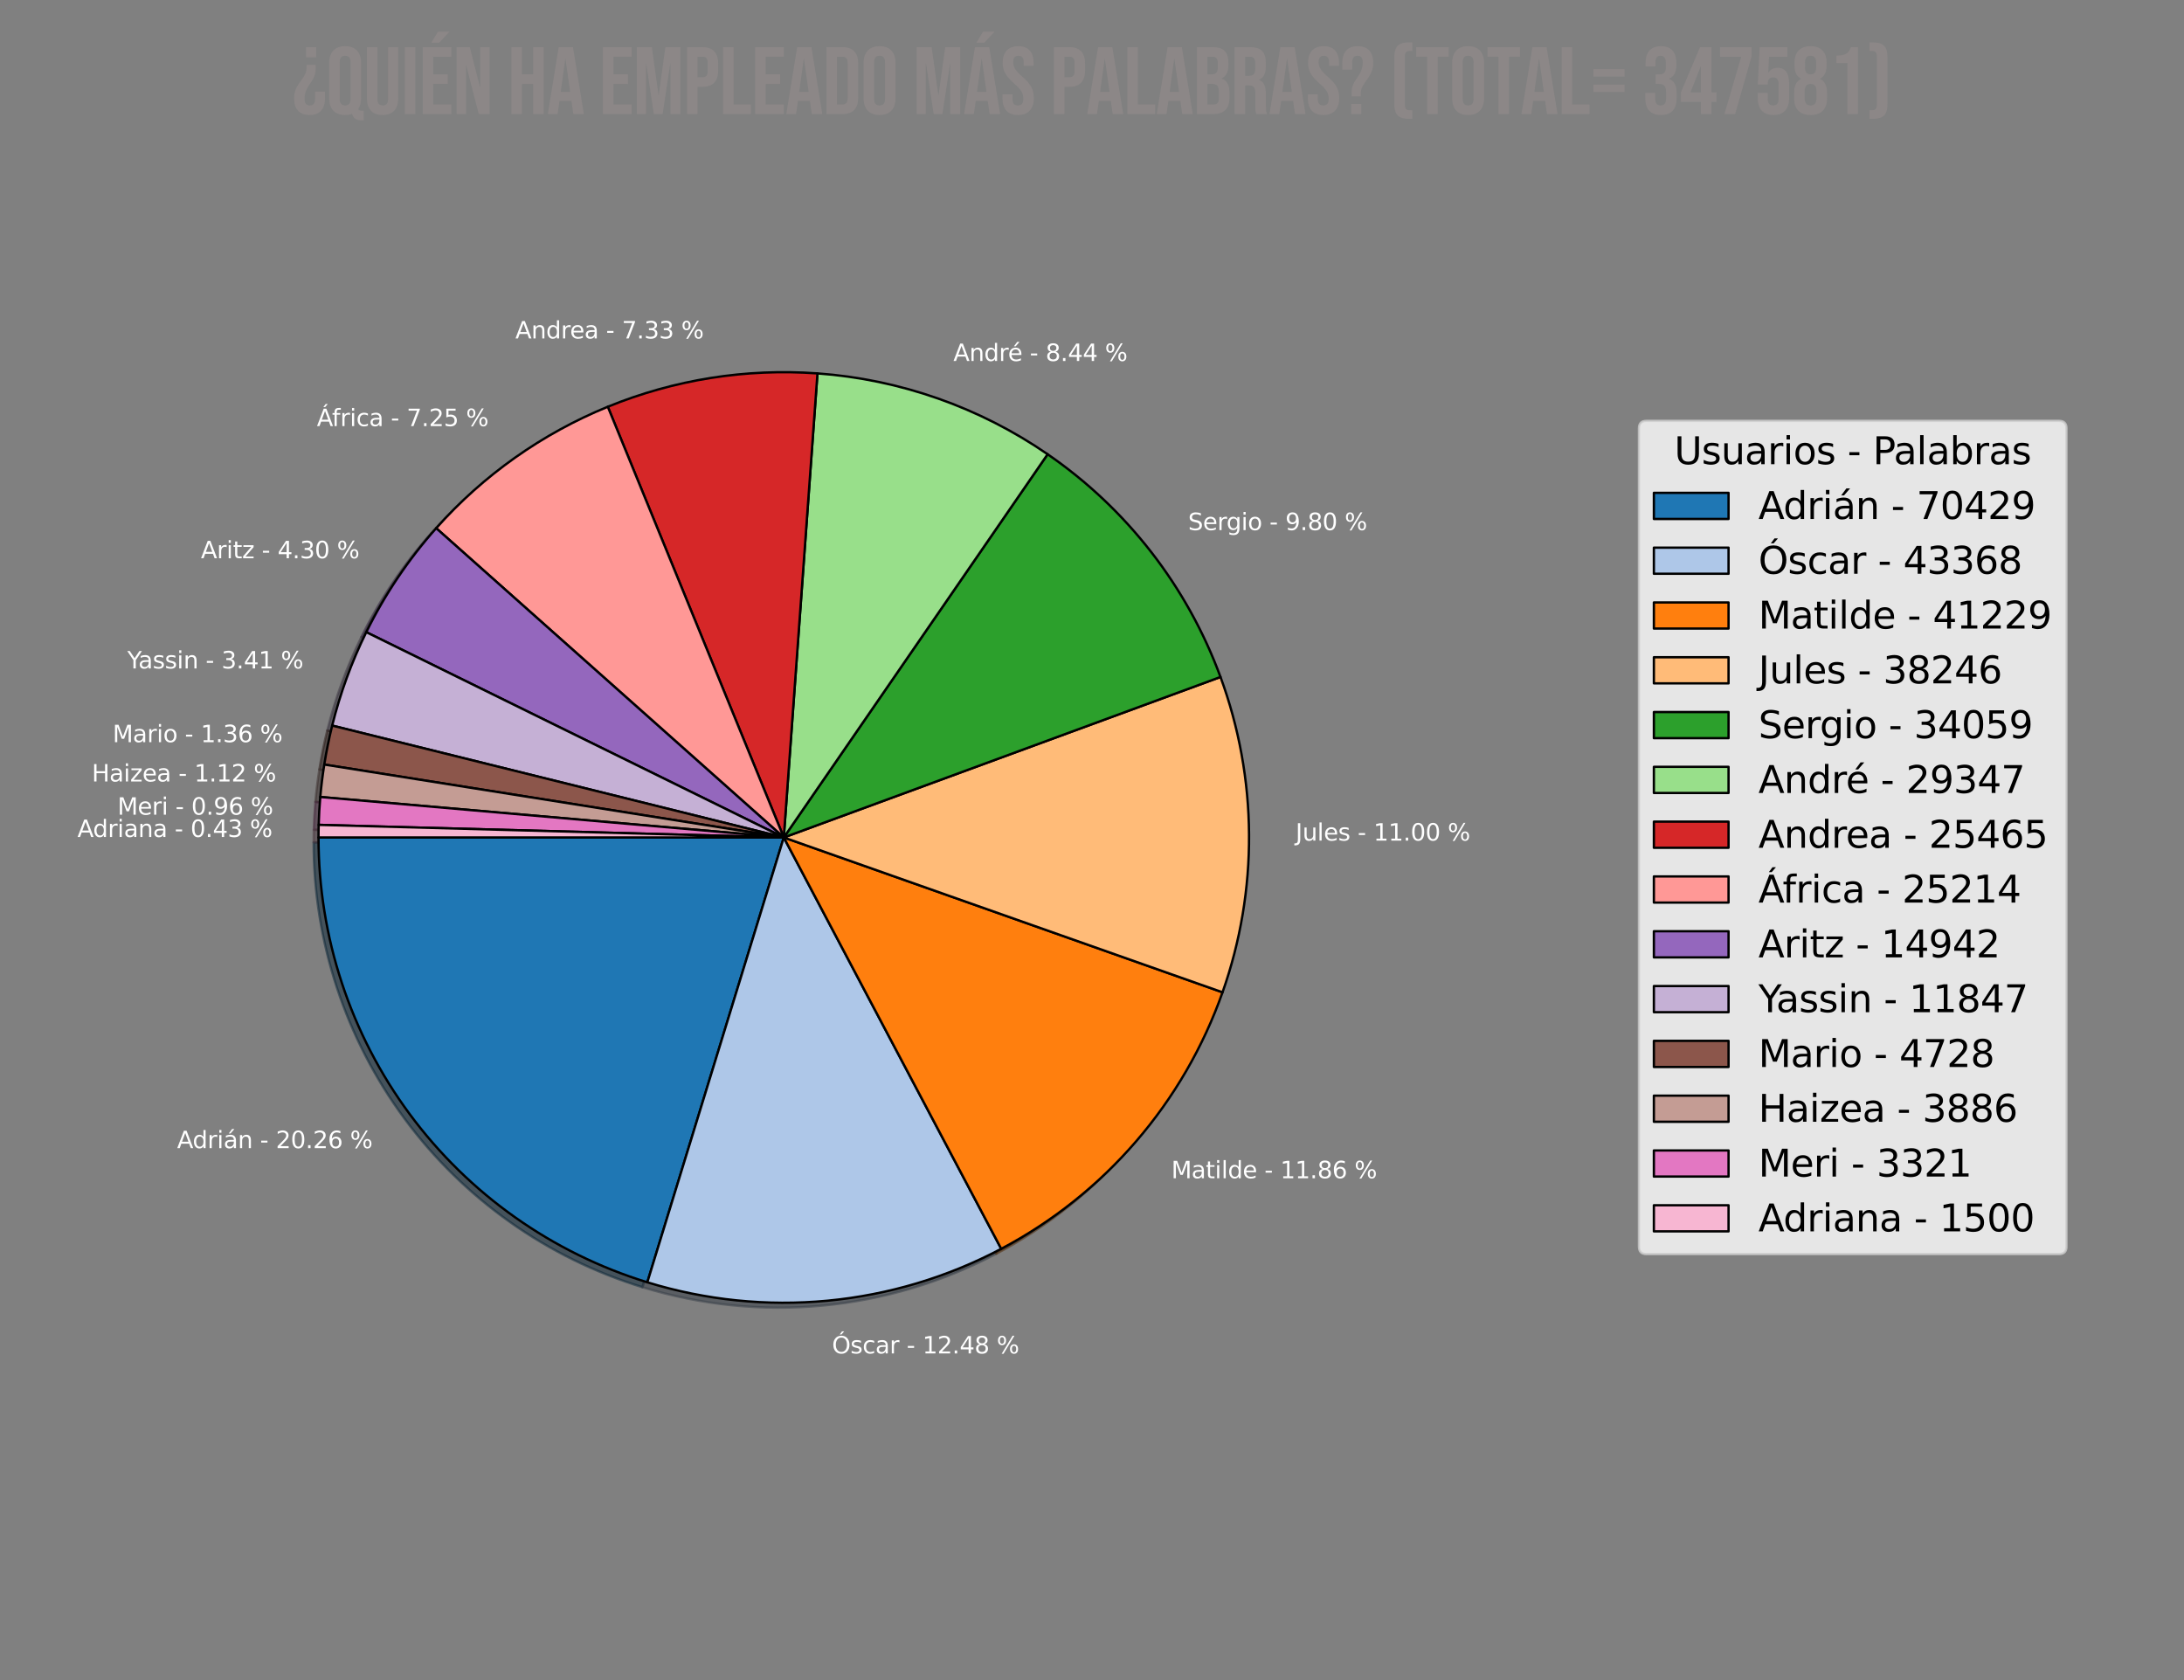 <?xml version="1.0" encoding="utf-8" standalone="no"?>
<!DOCTYPE svg PUBLIC "-//W3C//DTD SVG 1.1//EN"
  "http://www.w3.org/Graphics/SVG/1.1/DTD/svg11.dtd">
<svg xmlns:xlink="http://www.w3.org/1999/xlink" width="936pt" height="720pt" viewBox="0 0 936 720" xmlns="http://www.w3.org/2000/svg" version="1.1">
 <rect x="0" y="0" width="936" height="720" fill="#808080" stroke="none"/>
 <defs>
  <style type="text/css">*{stroke-linejoin: round; stroke-linecap: butt}</style>
 </defs>
 <g id="figure_1">
  <g id="patch_1">
   <path d="M 0 720 
L 936 720 
L 936 0 
L 0 0 
L 0 720 
z
" style="fill: none"/>
  </g>
  <g id="axes_1">
   <g id="patch_2">
    <path d="M 134.409 361.001 
C 134.409 403.665 148.102 445.224 173.463 479.532 
C 198.824 513.84 234.539 539.119 275.327 551.632 
L 333.808 361.001 
z
" style="fill: #092436; opacity: 0.5; stroke: #092436; stroke-linejoin: miter"/>
   </g>
   <g id="patch_3">
    <path d="M 275.327 551.632 
C 300.315 559.297 326.567 561.975 352.587 559.514 
C 378.608 557.052 403.892 549.498 426.998 537.283 
L 333.808 361.001 
z
" style="fill: #343c46; opacity: 0.5; stroke: #343c46; stroke-linejoin: miter"/>
   </g>
   <g id="patch_4">
    <path d="M 426.998 537.283 
C 448.959 525.674 468.557 510.063 484.784 491.256 
C 501.01 472.448 513.58 450.773 521.845 427.348 
L 333.808 361.001 
z
" style="fill: #4d2604; opacity: 0.5; stroke: #4d2604; stroke-linejoin: miter"/>
   </g>
   <g id="patch_5">
    <path d="M 521.845 427.348 
C 529.509 405.627 533.352 382.742 533.203 359.709 
C 533.053 336.676 528.914 313.842 520.969 292.222 
L 333.808 361.001 
z
" style="fill: #4d3824; opacity: 0.5; stroke: #4d3824; stroke-linejoin: miter"/>
   </g>
   <g id="patch_6">
    <path d="M 520.969 292.222 
C 513.898 272.979 503.901 254.941 491.331 238.745 
C 478.761 222.549 463.768 208.388 446.882 196.763 
L 333.808 361.001 
z
" style="fill: #0d300d; opacity: 0.5; stroke: #0d300d; stroke-linejoin: miter"/>
   </g>
   <g id="patch_7">
    <path d="M 446.882 196.763 
C 432.339 186.75 416.531 178.714 399.872 172.864 
C 383.213 167.014 365.851 163.403 348.241 162.125 
L 333.808 361.001 
z
" style="fill: #2e4329; opacity: 0.5; stroke: #2e4329; stroke-linejoin: miter"/>
   </g>
   <g id="patch_8">
    <path d="M 348.241 162.125 
C 332.966 161.016 317.614 161.671 302.489 164.077 
C 287.364 166.482 272.567 170.622 258.39 176.415 
L 333.808 361.001 
z
" style="fill: #400c0c; opacity: 0.5; stroke: #400c0c; stroke-linejoin: miter"/>
   </g>
   <g id="patch_9">
    <path d="M 258.39 176.415 
C 244.352 182.15 231.015 189.468 218.636 198.226 
C 206.258 206.985 194.919 217.127 184.839 228.455 
L 333.808 361.001 
z
" style="fill: #4d2e2d; opacity: 0.5; stroke: #4d2e2d; stroke-linejoin: miter"/>
   </g>
   <g id="patch_10">
    <path d="M 184.839 228.455 
C 178.87 235.164 173.361 242.269 168.349 249.72 
C 163.338 257.171 158.835 264.953 154.873 273.011 
L 333.808 361.001 
z
" style="fill: #2c1f39; opacity: 0.5; stroke: #2c1f39; stroke-linejoin: miter"/>
   </g>
   <g id="patch_11">
    <path d="M 154.873 273.011 
C 151.731 279.399 148.934 285.951 146.494 292.638 
C 144.053 299.326 141.972 306.139 140.26 313.049 
L 333.808 361.001 
z
" style="fill: #3b3540; opacity: 0.5; stroke: #3b3540; stroke-linejoin: miter"/>
   </g>
   <g id="patch_12">
    <path d="M 140.26 313.049 
C 139.577 315.806 138.953 318.577 138.388 321.361 
C 137.824 324.145 137.319 326.94 136.873 329.746 
L 333.808 361.001 
z
" style="fill: #2a1a17; opacity: 0.5; stroke: #2a1a17; stroke-linejoin: miter"/>
   </g>
   <g id="patch_13">
    <path d="M 136.873 329.746 
C 136.507 332.052 136.182 334.364 135.897 336.681 
C 135.613 338.998 135.369 341.32 135.165 343.646 
L 333.808 361.001 
z
" style="fill: #3b2f2c; opacity: 0.5; stroke: #3b2f2c; stroke-linejoin: miter"/>
   </g>
   <g id="patch_14">
    <path d="M 135.165 343.646 
C 134.992 345.633 134.848 347.623 134.734 349.615 
C 134.62 351.607 134.536 353.6 134.482 355.595 
L 333.808 361.001 
z
" style="fill: #44243a; opacity: 0.5; stroke: #44243a; stroke-linejoin: miter"/>
   </g>
   <g id="patch_15">
    <path d="M 134.482 355.595 
C 134.457 356.496 134.439 357.397 134.427 358.298 
C 134.415 359.199 134.409 360.1 134.409 361.001 
L 333.808 361.001 
z
" style="fill: #4a373f; opacity: 0.5; stroke: #4a373f; stroke-linejoin: miter"/>
   </g>
   <g id="patch_16">
    <path d="M 136.508 358.902 
C 136.508 401.566 150.201 443.125 175.562 477.433 
C 200.923 511.741 236.638 537.02 277.426 549.533 
L 335.907 358.902 
z
" style="fill: #1f77b4; stroke: #000000; stroke-linejoin: miter"/>
   </g>
   <g id="patch_17">
    <path d="M 277.426 549.533 
C 302.414 557.198 328.666 559.876 354.686 557.415 
C 380.707 554.953 405.991 547.399 429.097 535.184 
L 335.907 358.902 
z
" style="fill: #aec7e8; stroke: #000000; stroke-linejoin: miter"/>
   </g>
   <g id="patch_18">
    <path d="M 429.097 535.184 
C 451.058 523.575 470.656 507.964 486.883 489.157 
C 503.109 470.349 515.679 448.674 523.944 425.249 
L 335.907 358.902 
z
" style="fill: #ff7f0e; stroke: #000000; stroke-linejoin: miter"/>
   </g>
   <g id="patch_19">
    <path d="M 523.944 425.249 
C 531.608 403.528 535.451 380.643 535.302 357.61 
C 535.152 334.577 531.013 311.743 523.068 290.123 
L 335.907 358.902 
z
" style="fill: #ffbb78; stroke: #000000; stroke-linejoin: miter"/>
   </g>
   <g id="patch_20">
    <path d="M 523.068 290.123 
C 515.997 270.88 505.999 252.842 493.43 236.646 
C 480.86 220.45 465.867 206.29 448.981 194.664 
L 335.907 358.902 
z
" style="fill: #2ca02c; stroke: #000000; stroke-linejoin: miter"/>
   </g>
   <g id="patch_21">
    <path d="M 448.981 194.664 
C 434.438 184.651 418.63 176.615 401.971 170.765 
C 385.312 164.915 367.95 161.304 350.34 160.026 
L 335.907 358.902 
z
" style="fill: #98df8a; stroke: #000000; stroke-linejoin: miter"/>
   </g>
   <g id="patch_22">
    <path d="M 350.34 160.026 
C 335.065 158.917 319.713 159.572 304.588 161.978 
C 289.463 164.383 274.666 168.523 260.488 174.316 
L 335.907 358.902 
z
" style="fill: #d62728; stroke: #000000; stroke-linejoin: miter"/>
   </g>
   <g id="patch_23">
    <path d="M 260.488 174.316 
C 246.451 180.051 233.114 187.369 220.735 196.127 
C 208.357 204.886 197.018 215.028 186.938 226.357 
L 335.907 358.902 
z
" style="fill: #ff9896; stroke: #000000; stroke-linejoin: miter"/>
   </g>
   <g id="patch_24">
    <path d="M 186.938 226.357 
C 180.969 233.065 175.46 240.17 170.448 247.621 
C 165.437 255.072 160.934 262.854 156.972 270.912 
L 335.907 358.902 
z
" style="fill: #9467bd; stroke: #000000; stroke-linejoin: miter"/>
   </g>
   <g id="patch_25">
    <path d="M 156.972 270.912 
C 153.83 277.3 151.033 283.852 148.593 290.539 
C 146.152 297.227 144.071 304.04 142.359 310.95 
L 335.907 358.902 
z
" style="fill: #c5b0d5; stroke: #000000; stroke-linejoin: miter"/>
   </g>
   <g id="patch_26">
    <path d="M 142.359 310.95 
C 141.676 313.707 141.052 316.478 140.487 319.262 
C 139.923 322.046 139.418 324.842 138.972 327.647 
L 335.907 358.902 
z
" style="fill: #8c564b; stroke: #000000; stroke-linejoin: miter"/>
   </g>
   <g id="patch_27">
    <path d="M 138.972 327.647 
C 138.606 329.953 138.281 332.265 137.996 334.582 
C 137.712 336.899 137.467 339.221 137.264 341.547 
L 335.907 358.902 
z
" style="fill: #c49c94; stroke: #000000; stroke-linejoin: miter"/>
   </g>
   <g id="patch_28">
    <path d="M 137.264 341.547 
C 137.091 343.534 136.947 345.524 136.833 347.516 
C 136.719 349.508 136.635 351.501 136.581 353.496 
L 335.907 358.902 
z
" style="fill: #e377c2; stroke: #000000; stroke-linejoin: miter"/>
   </g>
   <g id="patch_29">
    <path d="M 136.581 353.496 
C 136.556 354.397 136.538 355.298 136.526 356.199 
C 136.514 357.1 136.508 358.001 136.508 358.902 
L 335.907 358.902 
z
" style="fill: #f7b6d2; stroke: #000000; stroke-linejoin: miter"/>
   </g>
   <g id="matplotlib.axis_1"/>
   <g id="matplotlib.axis_2"/>
   <g id="text_1">
    <!-- Adrián - 20.26 % -->
    <g style="fill: #ffffff" transform="translate(75.887 492.045) scale(0.1 -0.1)">
     <defs>
      <path id="DejaVuSans-41" d="M 2188 4044 
L 1331 1722 
L 3047 1722 
L 2188 4044 
z
M 1831 4666 
L 2547 4666 
L 4325 0 
L 3669 0 
L 3244 1197 
L 1141 1197 
L 716 0 
L 50 0 
L 1831 4666 
z
" transform="scale(0.016)"/>
      <path id="DejaVuSans-64" d="M 2906 2969 
L 2906 4863 
L 3481 4863 
L 3481 0 
L 2906 0 
L 2906 525 
Q 2725 213 2448 61 
Q 2172 -91 1784 -91 
Q 1150 -91 751 415 
Q 353 922 353 1747 
Q 353 2572 751 3078 
Q 1150 3584 1784 3584 
Q 2172 3584 2448 3432 
Q 2725 3281 2906 2969 
z
M 947 1747 
Q 947 1113 1208 752 
Q 1469 391 1925 391 
Q 2381 391 2643 752 
Q 2906 1113 2906 1747 
Q 2906 2381 2643 2742 
Q 2381 3103 1925 3103 
Q 1469 3103 1208 2742 
Q 947 2381 947 1747 
z
" transform="scale(0.016)"/>
      <path id="DejaVuSans-72" d="M 2631 2963 
Q 2534 3019 2420 3045 
Q 2306 3072 2169 3072 
Q 1681 3072 1420 2755 
Q 1159 2438 1159 1844 
L 1159 0 
L 581 0 
L 581 3500 
L 1159 3500 
L 1159 2956 
Q 1341 3275 1631 3429 
Q 1922 3584 2338 3584 
Q 2397 3584 2469 3576 
Q 2541 3569 2628 3553 
L 2631 2963 
z
" transform="scale(0.016)"/>
      <path id="DejaVuSans-69" d="M 603 3500 
L 1178 3500 
L 1178 0 
L 603 0 
L 603 3500 
z
M 603 4863 
L 1178 4863 
L 1178 4134 
L 603 4134 
L 603 4863 
z
" transform="scale(0.016)"/>
      <path id="DejaVuSans-e1" d="M 2194 1759 
Q 1497 1759 1228 1600 
Q 959 1441 959 1056 
Q 959 750 1161 570 
Q 1363 391 1709 391 
Q 2188 391 2477 730 
Q 2766 1069 2766 1631 
L 2766 1759 
L 2194 1759 
z
M 3341 1997 
L 3341 0 
L 2766 0 
L 2766 531 
Q 2569 213 2275 61 
Q 1981 -91 1556 -91 
Q 1019 -91 701 211 
Q 384 513 384 1019 
Q 384 1609 779 1909 
Q 1175 2209 1959 2209 
L 2766 2209 
L 2766 2266 
Q 2766 2663 2505 2880 
Q 2244 3097 1772 3097 
Q 1472 3097 1187 3025 
Q 903 2953 641 2809 
L 641 3341 
Q 956 3463 1253 3523 
Q 1550 3584 1831 3584 
Q 2591 3584 2966 3190 
Q 3341 2797 3341 1997 
z
M 2290 5119 
L 2912 5119 
L 1894 3944 
L 1415 3944 
L 2290 5119 
z
" transform="scale(0.016)"/>
      <path id="DejaVuSans-6e" d="M 3513 2113 
L 3513 0 
L 2938 0 
L 2938 2094 
Q 2938 2591 2744 2837 
Q 2550 3084 2163 3084 
Q 1697 3084 1428 2787 
Q 1159 2491 1159 1978 
L 1159 0 
L 581 0 
L 581 3500 
L 1159 3500 
L 1159 2956 
Q 1366 3272 1645 3428 
Q 1925 3584 2291 3584 
Q 2894 3584 3203 3211 
Q 3513 2838 3513 2113 
z
" transform="scale(0.016)"/>
      <path id="DejaVuSans-20" transform="scale(0.016)"/>
      <path id="DejaVuSans-2d" d="M 313 2009 
L 1997 2009 
L 1997 1497 
L 313 1497 
L 313 2009 
z
" transform="scale(0.016)"/>
      <path id="DejaVuSans-32" d="M 1228 531 
L 3431 531 
L 3431 0 
L 469 0 
L 469 531 
Q 828 903 1448 1529 
Q 2069 2156 2228 2338 
Q 2531 2678 2651 2914 
Q 2772 3150 2772 3378 
Q 2772 3750 2511 3984 
Q 2250 4219 1831 4219 
Q 1534 4219 1204 4116 
Q 875 4013 500 3803 
L 500 4441 
Q 881 4594 1212 4672 
Q 1544 4750 1819 4750 
Q 2544 4750 2975 4387 
Q 3406 4025 3406 3419 
Q 3406 3131 3298 2873 
Q 3191 2616 2906 2266 
Q 2828 2175 2409 1742 
Q 1991 1309 1228 531 
z
" transform="scale(0.016)"/>
      <path id="DejaVuSans-30" d="M 2034 4250 
Q 1547 4250 1301 3770 
Q 1056 3291 1056 2328 
Q 1056 1369 1301 889 
Q 1547 409 2034 409 
Q 2525 409 2770 889 
Q 3016 1369 3016 2328 
Q 3016 3291 2770 3770 
Q 2525 4250 2034 4250 
z
M 2034 4750 
Q 2819 4750 3233 4129 
Q 3647 3509 3647 2328 
Q 3647 1150 3233 529 
Q 2819 -91 2034 -91 
Q 1250 -91 836 529 
Q 422 1150 422 2328 
Q 422 3509 836 4129 
Q 1250 4750 2034 4750 
z
" transform="scale(0.016)"/>
      <path id="DejaVuSans-2e" d="M 684 794 
L 1344 794 
L 1344 0 
L 684 0 
L 684 794 
z
" transform="scale(0.016)"/>
      <path id="DejaVuSans-36" d="M 2113 2584 
Q 1688 2584 1439 2293 
Q 1191 2003 1191 1497 
Q 1191 994 1439 701 
Q 1688 409 2113 409 
Q 2538 409 2786 701 
Q 3034 994 3034 1497 
Q 3034 2003 2786 2293 
Q 2538 2584 2113 2584 
z
M 3366 4563 
L 3366 3988 
Q 3128 4100 2886 4159 
Q 2644 4219 2406 4219 
Q 1781 4219 1451 3797 
Q 1122 3375 1075 2522 
Q 1259 2794 1537 2939 
Q 1816 3084 2150 3084 
Q 2853 3084 3261 2657 
Q 3669 2231 3669 1497 
Q 3669 778 3244 343 
Q 2819 -91 2113 -91 
Q 1303 -91 875 529 
Q 447 1150 447 2328 
Q 447 3434 972 4092 
Q 1497 4750 2381 4750 
Q 2619 4750 2861 4703 
Q 3103 4656 3366 4563 
z
" transform="scale(0.016)"/>
      <path id="DejaVuSans-25" d="M 4653 2053 
Q 4381 2053 4226 1822 
Q 4072 1591 4072 1178 
Q 4072 772 4226 539 
Q 4381 306 4653 306 
Q 4919 306 5073 539 
Q 5228 772 5228 1178 
Q 5228 1588 5073 1820 
Q 4919 2053 4653 2053 
z
M 4653 2450 
Q 5147 2450 5437 2106 
Q 5728 1763 5728 1178 
Q 5728 594 5436 251 
Q 5144 -91 4653 -91 
Q 4153 -91 3862 251 
Q 3572 594 3572 1178 
Q 3572 1766 3864 2108 
Q 4156 2450 4653 2450 
z
M 1428 4353 
Q 1159 4353 1004 4120 
Q 850 3888 850 3481 
Q 850 3069 1003 2837 
Q 1156 2606 1428 2606 
Q 1700 2606 1854 2837 
Q 2009 3069 2009 3481 
Q 2009 3884 1853 4118 
Q 1697 4353 1428 4353 
z
M 4250 4750 
L 4750 4750 
L 1831 -91 
L 1331 -91 
L 4250 4750 
z
M 1428 4750 
Q 1922 4750 2215 4408 
Q 2509 4066 2509 3481 
Q 2509 2891 2217 2550 
Q 1925 2209 1428 2209 
Q 931 2209 642 2551 
Q 353 2894 353 3481 
Q 353 4063 643 4406 
Q 934 4750 1428 4750 
z
" transform="scale(0.016)"/>
     </defs>
     <use xlink:href="#DejaVuSans-41"/>
     <use xlink:href="#DejaVuSans-64" x="66.658"/>
     <use xlink:href="#DejaVuSans-72" x="130.135"/>
     <use xlink:href="#DejaVuSans-69" x="171.248"/>
     <use xlink:href="#DejaVuSans-e1" x="199.031"/>
     <use xlink:href="#DejaVuSans-6e" x="260.311"/>
     <use xlink:href="#DejaVuSans-20" x="323.689"/>
     <use xlink:href="#DejaVuSans-2d" x="355.477"/>
     <use xlink:href="#DejaVuSans-20" x="391.561"/>
     <use xlink:href="#DejaVuSans-32" x="423.348"/>
     <use xlink:href="#DejaVuSans-30" x="486.971"/>
     <use xlink:href="#DejaVuSans-2e" x="550.594"/>
     <use xlink:href="#DejaVuSans-32" x="582.381"/>
     <use xlink:href="#DejaVuSans-36" x="646.004"/>
     <use xlink:href="#DejaVuSans-20" x="709.627"/>
     <use xlink:href="#DejaVuSans-25" x="741.414"/>
    </g>
   </g>
   <g id="text_2">
    <!-- Óscar - 12.48 % -->
    <g style="fill: #ffffff" transform="translate(356.564 580.025) scale(0.1 -0.1)">
     <defs>
      <path id="DejaVuSans-d3" d="M 2522 4238 
Q 1834 4238 1429 3725 
Q 1025 3213 1025 2328 
Q 1025 1447 1429 934 
Q 1834 422 2522 422 
Q 3209 422 3611 934 
Q 4013 1447 4013 2328 
Q 4013 3213 3611 3725 
Q 3209 4238 2522 4238 
z
M 2522 4750 
Q 3503 4750 4090 4092 
Q 4678 3434 4678 2328 
Q 4678 1225 4090 567 
Q 3503 -91 2522 -91 
Q 1538 -91 948 565 
Q 359 1222 359 2328 
Q 359 3434 948 4092 
Q 1538 4750 2522 4750 
z
M 2692 5921 
L 3270 5921 
L 2558 5096 
L 2079 5096 
L 2692 5921 
z
" transform="scale(0.016)"/>
      <path id="DejaVuSans-73" d="M 2834 3397 
L 2834 2853 
Q 2591 2978 2328 3040 
Q 2066 3103 1784 3103 
Q 1356 3103 1142 2972 
Q 928 2841 928 2578 
Q 928 2378 1081 2264 
Q 1234 2150 1697 2047 
L 1894 2003 
Q 2506 1872 2764 1633 
Q 3022 1394 3022 966 
Q 3022 478 2636 193 
Q 2250 -91 1575 -91 
Q 1294 -91 989 -36 
Q 684 19 347 128 
L 347 722 
Q 666 556 975 473 
Q 1284 391 1588 391 
Q 1994 391 2212 530 
Q 2431 669 2431 922 
Q 2431 1156 2273 1281 
Q 2116 1406 1581 1522 
L 1381 1569 
Q 847 1681 609 1914 
Q 372 2147 372 2553 
Q 372 3047 722 3315 
Q 1072 3584 1716 3584 
Q 2034 3584 2315 3537 
Q 2597 3491 2834 3397 
z
" transform="scale(0.016)"/>
      <path id="DejaVuSans-63" d="M 3122 3366 
L 3122 2828 
Q 2878 2963 2633 3030 
Q 2388 3097 2138 3097 
Q 1578 3097 1268 2742 
Q 959 2388 959 1747 
Q 959 1106 1268 751 
Q 1578 397 2138 397 
Q 2388 397 2633 464 
Q 2878 531 3122 666 
L 3122 134 
Q 2881 22 2623 -34 
Q 2366 -91 2075 -91 
Q 1284 -91 818 406 
Q 353 903 353 1747 
Q 353 2603 823 3093 
Q 1294 3584 2113 3584 
Q 2378 3584 2631 3529 
Q 2884 3475 3122 3366 
z
" transform="scale(0.016)"/>
      <path id="DejaVuSans-61" d="M 2194 1759 
Q 1497 1759 1228 1600 
Q 959 1441 959 1056 
Q 959 750 1161 570 
Q 1363 391 1709 391 
Q 2188 391 2477 730 
Q 2766 1069 2766 1631 
L 2766 1759 
L 2194 1759 
z
M 3341 1997 
L 3341 0 
L 2766 0 
L 2766 531 
Q 2569 213 2275 61 
Q 1981 -91 1556 -91 
Q 1019 -91 701 211 
Q 384 513 384 1019 
Q 384 1609 779 1909 
Q 1175 2209 1959 2209 
L 2766 2209 
L 2766 2266 
Q 2766 2663 2505 2880 
Q 2244 3097 1772 3097 
Q 1472 3097 1187 3025 
Q 903 2953 641 2809 
L 641 3341 
Q 956 3463 1253 3523 
Q 1550 3584 1831 3584 
Q 2591 3584 2966 3190 
Q 3341 2797 3341 1997 
z
" transform="scale(0.016)"/>
      <path id="DejaVuSans-31" d="M 794 531 
L 1825 531 
L 1825 4091 
L 703 3866 
L 703 4441 
L 1819 4666 
L 2450 4666 
L 2450 531 
L 3481 531 
L 3481 0 
L 794 0 
L 794 531 
z
" transform="scale(0.016)"/>
      <path id="DejaVuSans-34" d="M 2419 4116 
L 825 1625 
L 2419 1625 
L 2419 4116 
z
M 2253 4666 
L 3047 4666 
L 3047 1625 
L 3713 1625 
L 3713 1100 
L 3047 1100 
L 3047 0 
L 2419 0 
L 2419 1100 
L 313 1100 
L 313 1709 
L 2253 4666 
z
" transform="scale(0.016)"/>
      <path id="DejaVuSans-38" d="M 2034 2216 
Q 1584 2216 1326 1975 
Q 1069 1734 1069 1313 
Q 1069 891 1326 650 
Q 1584 409 2034 409 
Q 2484 409 2743 651 
Q 3003 894 3003 1313 
Q 3003 1734 2745 1975 
Q 2488 2216 2034 2216 
z
M 1403 2484 
Q 997 2584 770 2862 
Q 544 3141 544 3541 
Q 544 4100 942 4425 
Q 1341 4750 2034 4750 
Q 2731 4750 3128 4425 
Q 3525 4100 3525 3541 
Q 3525 3141 3298 2862 
Q 3072 2584 2669 2484 
Q 3125 2378 3379 2068 
Q 3634 1759 3634 1313 
Q 3634 634 3220 271 
Q 2806 -91 2034 -91 
Q 1263 -91 848 271 
Q 434 634 434 1313 
Q 434 1759 690 2068 
Q 947 2378 1403 2484 
z
M 1172 3481 
Q 1172 3119 1398 2916 
Q 1625 2713 2034 2713 
Q 2441 2713 2670 2916 
Q 2900 3119 2900 3481 
Q 2900 3844 2670 4047 
Q 2441 4250 2034 4250 
Q 1625 4250 1398 4047 
Q 1172 3844 1172 3481 
z
" transform="scale(0.016)"/>
     </defs>
     <use xlink:href="#DejaVuSans-d3"/>
     <use xlink:href="#DejaVuSans-73" x="78.711"/>
     <use xlink:href="#DejaVuSans-63" x="130.811"/>
     <use xlink:href="#DejaVuSans-61" x="185.791"/>
     <use xlink:href="#DejaVuSans-72" x="247.07"/>
     <use xlink:href="#DejaVuSans-20" x="288.184"/>
     <use xlink:href="#DejaVuSans-2d" x="319.971"/>
     <use xlink:href="#DejaVuSans-20" x="356.055"/>
     <use xlink:href="#DejaVuSans-31" x="387.842"/>
     <use xlink:href="#DejaVuSans-32" x="451.465"/>
     <use xlink:href="#DejaVuSans-2e" x="515.088"/>
     <use xlink:href="#DejaVuSans-34" x="546.875"/>
     <use xlink:href="#DejaVuSans-38" x="610.498"/>
     <use xlink:href="#DejaVuSans-20" x="674.121"/>
     <use xlink:href="#DejaVuSans-25" x="705.908"/>
    </g>
   </g>
   <g id="text_3">
    <!-- Matilde - 11.86 % -->
    <g style="fill: #ffffff" transform="translate(501.98 504.941) scale(0.1 -0.1)">
     <defs>
      <path id="DejaVuSans-4d" d="M 628 4666 
L 1569 4666 
L 2759 1491 
L 3956 4666 
L 4897 4666 
L 4897 0 
L 4281 0 
L 4281 4097 
L 3078 897 
L 2444 897 
L 1241 4097 
L 1241 0 
L 628 0 
L 628 4666 
z
" transform="scale(0.016)"/>
      <path id="DejaVuSans-74" d="M 1172 4494 
L 1172 3500 
L 2356 3500 
L 2356 3053 
L 1172 3053 
L 1172 1153 
Q 1172 725 1289 603 
Q 1406 481 1766 481 
L 2356 481 
L 2356 0 
L 1766 0 
Q 1100 0 847 248 
Q 594 497 594 1153 
L 594 3053 
L 172 3053 
L 172 3500 
L 594 3500 
L 594 4494 
L 1172 4494 
z
" transform="scale(0.016)"/>
      <path id="DejaVuSans-6c" d="M 603 4863 
L 1178 4863 
L 1178 0 
L 603 0 
L 603 4863 
z
" transform="scale(0.016)"/>
      <path id="DejaVuSans-65" d="M 3597 1894 
L 3597 1613 
L 953 1613 
Q 991 1019 1311 708 
Q 1631 397 2203 397 
Q 2534 397 2845 478 
Q 3156 559 3463 722 
L 3463 178 
Q 3153 47 2828 -22 
Q 2503 -91 2169 -91 
Q 1331 -91 842 396 
Q 353 884 353 1716 
Q 353 2575 817 3079 
Q 1281 3584 2069 3584 
Q 2775 3584 3186 3129 
Q 3597 2675 3597 1894 
z
M 3022 2063 
Q 3016 2534 2758 2815 
Q 2500 3097 2075 3097 
Q 1594 3097 1305 2825 
Q 1016 2553 972 2059 
L 3022 2063 
z
" transform="scale(0.016)"/>
     </defs>
     <use xlink:href="#DejaVuSans-4d"/>
     <use xlink:href="#DejaVuSans-61" x="86.279"/>
     <use xlink:href="#DejaVuSans-74" x="147.559"/>
     <use xlink:href="#DejaVuSans-69" x="186.768"/>
     <use xlink:href="#DejaVuSans-6c" x="214.551"/>
     <use xlink:href="#DejaVuSans-64" x="242.334"/>
     <use xlink:href="#DejaVuSans-65" x="305.811"/>
     <use xlink:href="#DejaVuSans-20" x="367.334"/>
     <use xlink:href="#DejaVuSans-2d" x="399.121"/>
     <use xlink:href="#DejaVuSans-20" x="435.205"/>
     <use xlink:href="#DejaVuSans-31" x="466.992"/>
     <use xlink:href="#DejaVuSans-31" x="530.615"/>
     <use xlink:href="#DejaVuSans-2e" x="594.238"/>
     <use xlink:href="#DejaVuSans-38" x="626.025"/>
     <use xlink:href="#DejaVuSans-36" x="689.648"/>
     <use xlink:href="#DejaVuSans-20" x="753.271"/>
     <use xlink:href="#DejaVuSans-25" x="785.059"/>
    </g>
   </g>
   <g id="text_4">
    <!-- Jules - 11.00 % -->
    <g style="fill: #ffffff" transform="translate(555.241 360.24) scale(0.1 -0.1)">
     <defs>
      <path id="DejaVuSans-4a" d="M 628 4666 
L 1259 4666 
L 1259 325 
Q 1259 -519 939 -900 
Q 619 -1281 -91 -1281 
L -331 -1281 
L -331 -750 
L -134 -750 
Q 284 -750 456 -515 
Q 628 -281 628 325 
L 628 4666 
z
" transform="scale(0.016)"/>
      <path id="DejaVuSans-75" d="M 544 1381 
L 544 3500 
L 1119 3500 
L 1119 1403 
Q 1119 906 1312 657 
Q 1506 409 1894 409 
Q 2359 409 2629 706 
Q 2900 1003 2900 1516 
L 2900 3500 
L 3475 3500 
L 3475 0 
L 2900 0 
L 2900 538 
Q 2691 219 2414 64 
Q 2138 -91 1772 -91 
Q 1169 -91 856 284 
Q 544 659 544 1381 
z
M 1991 3584 
L 1991 3584 
z
" transform="scale(0.016)"/>
     </defs>
     <use xlink:href="#DejaVuSans-4a"/>
     <use xlink:href="#DejaVuSans-75" x="29.492"/>
     <use xlink:href="#DejaVuSans-6c" x="92.871"/>
     <use xlink:href="#DejaVuSans-65" x="120.654"/>
     <use xlink:href="#DejaVuSans-73" x="182.178"/>
     <use xlink:href="#DejaVuSans-20" x="234.277"/>
     <use xlink:href="#DejaVuSans-2d" x="266.064"/>
     <use xlink:href="#DejaVuSans-20" x="302.148"/>
     <use xlink:href="#DejaVuSans-31" x="333.936"/>
     <use xlink:href="#DejaVuSans-31" x="397.559"/>
     <use xlink:href="#DejaVuSans-2e" x="461.182"/>
     <use xlink:href="#DejaVuSans-30" x="492.969"/>
     <use xlink:href="#DejaVuSans-30" x="556.592"/>
     <use xlink:href="#DejaVuSans-20" x="620.215"/>
     <use xlink:href="#DejaVuSans-25" x="652.002"/>
    </g>
   </g>
   <g id="text_5">
    <!-- Sergio - 9.80 % -->
    <g style="fill: #ffffff" transform="translate(509.182 227.18) scale(0.1 -0.1)">
     <defs>
      <path id="DejaVuSans-53" d="M 3425 4513 
L 3425 3897 
Q 3066 4069 2747 4153 
Q 2428 4238 2131 4238 
Q 1616 4238 1336 4038 
Q 1056 3838 1056 3469 
Q 1056 3159 1242 3001 
Q 1428 2844 1947 2747 
L 2328 2669 
Q 3034 2534 3370 2195 
Q 3706 1856 3706 1288 
Q 3706 609 3251 259 
Q 2797 -91 1919 -91 
Q 1588 -91 1214 -16 
Q 841 59 441 206 
L 441 856 
Q 825 641 1194 531 
Q 1563 422 1919 422 
Q 2459 422 2753 634 
Q 3047 847 3047 1241 
Q 3047 1584 2836 1778 
Q 2625 1972 2144 2069 
L 1759 2144 
Q 1053 2284 737 2584 
Q 422 2884 422 3419 
Q 422 4038 858 4394 
Q 1294 4750 2059 4750 
Q 2388 4750 2728 4690 
Q 3069 4631 3425 4513 
z
" transform="scale(0.016)"/>
      <path id="DejaVuSans-67" d="M 2906 1791 
Q 2906 2416 2648 2759 
Q 2391 3103 1925 3103 
Q 1463 3103 1205 2759 
Q 947 2416 947 1791 
Q 947 1169 1205 825 
Q 1463 481 1925 481 
Q 2391 481 2648 825 
Q 2906 1169 2906 1791 
z
M 3481 434 
Q 3481 -459 3084 -895 
Q 2688 -1331 1869 -1331 
Q 1566 -1331 1297 -1286 
Q 1028 -1241 775 -1147 
L 775 -588 
Q 1028 -725 1275 -790 
Q 1522 -856 1778 -856 
Q 2344 -856 2625 -561 
Q 2906 -266 2906 331 
L 2906 616 
Q 2728 306 2450 153 
Q 2172 0 1784 0 
Q 1141 0 747 490 
Q 353 981 353 1791 
Q 353 2603 747 3093 
Q 1141 3584 1784 3584 
Q 2172 3584 2450 3431 
Q 2728 3278 2906 2969 
L 2906 3500 
L 3481 3500 
L 3481 434 
z
" transform="scale(0.016)"/>
      <path id="DejaVuSans-6f" d="M 1959 3097 
Q 1497 3097 1228 2736 
Q 959 2375 959 1747 
Q 959 1119 1226 758 
Q 1494 397 1959 397 
Q 2419 397 2687 759 
Q 2956 1122 2956 1747 
Q 2956 2369 2687 2733 
Q 2419 3097 1959 3097 
z
M 1959 3584 
Q 2709 3584 3137 3096 
Q 3566 2609 3566 1747 
Q 3566 888 3137 398 
Q 2709 -91 1959 -91 
Q 1206 -91 779 398 
Q 353 888 353 1747 
Q 353 2609 779 3096 
Q 1206 3584 1959 3584 
z
" transform="scale(0.016)"/>
      <path id="DejaVuSans-39" d="M 703 97 
L 703 672 
Q 941 559 1184 500 
Q 1428 441 1663 441 
Q 2288 441 2617 861 
Q 2947 1281 2994 2138 
Q 2813 1869 2534 1725 
Q 2256 1581 1919 1581 
Q 1219 1581 811 2004 
Q 403 2428 403 3163 
Q 403 3881 828 4315 
Q 1253 4750 1959 4750 
Q 2769 4750 3195 4129 
Q 3622 3509 3622 2328 
Q 3622 1225 3098 567 
Q 2575 -91 1691 -91 
Q 1453 -91 1209 -44 
Q 966 3 703 97 
z
M 1959 2075 
Q 2384 2075 2632 2365 
Q 2881 2656 2881 3163 
Q 2881 3666 2632 3958 
Q 2384 4250 1959 4250 
Q 1534 4250 1286 3958 
Q 1038 3666 1038 3163 
Q 1038 2656 1286 2365 
Q 1534 2075 1959 2075 
z
" transform="scale(0.016)"/>
     </defs>
     <use xlink:href="#DejaVuSans-53"/>
     <use xlink:href="#DejaVuSans-65" x="63.477"/>
     <use xlink:href="#DejaVuSans-72" x="125"/>
     <use xlink:href="#DejaVuSans-67" x="164.363"/>
     <use xlink:href="#DejaVuSans-69" x="227.84"/>
     <use xlink:href="#DejaVuSans-6f" x="255.623"/>
     <use xlink:href="#DejaVuSans-20" x="316.805"/>
     <use xlink:href="#DejaVuSans-2d" x="348.592"/>
     <use xlink:href="#DejaVuSans-20" x="384.676"/>
     <use xlink:href="#DejaVuSans-39" x="416.463"/>
     <use xlink:href="#DejaVuSans-2e" x="480.086"/>
     <use xlink:href="#DejaVuSans-38" x="511.873"/>
     <use xlink:href="#DejaVuSans-30" x="575.496"/>
     <use xlink:href="#DejaVuSans-20" x="639.119"/>
     <use xlink:href="#DejaVuSans-25" x="670.906"/>
    </g>
   </g>
   <g id="text_6">
    <!-- André - 8.44 % -->
    <g style="fill: #ffffff" transform="translate(408.577 154.711) scale(0.1 -0.1)">
     <defs>
      <path id="DejaVuSans-e9" d="M 3597 1894 
L 3597 1613 
L 953 1613 
Q 991 1019 1311 708 
Q 1631 397 2203 397 
Q 2534 397 2845 478 
Q 3156 559 3463 722 
L 3463 178 
Q 3153 47 2828 -22 
Q 2503 -91 2169 -91 
Q 1331 -91 842 396 
Q 353 884 353 1716 
Q 353 2575 817 3079 
Q 1281 3584 2069 3584 
Q 2775 3584 3186 3129 
Q 3597 2675 3597 1894 
z
M 3022 2063 
Q 3016 2534 2758 2815 
Q 2500 3097 2075 3097 
Q 1594 3097 1305 2825 
Q 1016 2553 972 2059 
L 3022 2063 
z
M 2466 5119 
L 3088 5119 
L 2070 3944 
L 1591 3944 
L 2466 5119 
z
" transform="scale(0.016)"/>
     </defs>
     <use xlink:href="#DejaVuSans-41"/>
     <use xlink:href="#DejaVuSans-6e" x="68.408"/>
     <use xlink:href="#DejaVuSans-64" x="131.787"/>
     <use xlink:href="#DejaVuSans-72" x="195.264"/>
     <use xlink:href="#DejaVuSans-e9" x="234.127"/>
     <use xlink:href="#DejaVuSans-20" x="295.65"/>
     <use xlink:href="#DejaVuSans-2d" x="327.438"/>
     <use xlink:href="#DejaVuSans-20" x="363.521"/>
     <use xlink:href="#DejaVuSans-38" x="395.309"/>
     <use xlink:href="#DejaVuSans-2e" x="458.932"/>
     <use xlink:href="#DejaVuSans-34" x="490.719"/>
     <use xlink:href="#DejaVuSans-34" x="554.342"/>
     <use xlink:href="#DejaVuSans-20" x="617.965"/>
     <use xlink:href="#DejaVuSans-25" x="649.752"/>
    </g>
   </g>
   <g id="text_7">
    <!-- Andrea - 7.33 % -->
    <g style="fill: #ffffff" transform="translate(220.853 145.045) scale(0.1 -0.1)">
     <defs>
      <path id="DejaVuSans-37" d="M 525 4666 
L 3525 4666 
L 3525 4397 
L 1831 0 
L 1172 0 
L 2766 4134 
L 525 4134 
L 525 4666 
z
" transform="scale(0.016)"/>
      <path id="DejaVuSans-33" d="M 2597 2516 
Q 3050 2419 3304 2112 
Q 3559 1806 3559 1356 
Q 3559 666 3084 287 
Q 2609 -91 1734 -91 
Q 1441 -91 1130 -33 
Q 819 25 488 141 
L 488 750 
Q 750 597 1062 519 
Q 1375 441 1716 441 
Q 2309 441 2620 675 
Q 2931 909 2931 1356 
Q 2931 1769 2642 2001 
Q 2353 2234 1838 2234 
L 1294 2234 
L 1294 2753 
L 1863 2753 
Q 2328 2753 2575 2939 
Q 2822 3125 2822 3475 
Q 2822 3834 2567 4026 
Q 2313 4219 1838 4219 
Q 1578 4219 1281 4162 
Q 984 4106 628 3988 
L 628 4550 
Q 988 4650 1302 4700 
Q 1616 4750 1894 4750 
Q 2613 4750 3031 4423 
Q 3450 4097 3450 3541 
Q 3450 3153 3228 2886 
Q 3006 2619 2597 2516 
z
" transform="scale(0.016)"/>
     </defs>
     <use xlink:href="#DejaVuSans-41"/>
     <use xlink:href="#DejaVuSans-6e" x="68.408"/>
     <use xlink:href="#DejaVuSans-64" x="131.787"/>
     <use xlink:href="#DejaVuSans-72" x="195.264"/>
     <use xlink:href="#DejaVuSans-65" x="234.127"/>
     <use xlink:href="#DejaVuSans-61" x="295.65"/>
     <use xlink:href="#DejaVuSans-20" x="356.93"/>
     <use xlink:href="#DejaVuSans-2d" x="388.717"/>
     <use xlink:href="#DejaVuSans-20" x="424.801"/>
     <use xlink:href="#DejaVuSans-37" x="456.588"/>
     <use xlink:href="#DejaVuSans-2e" x="520.211"/>
     <use xlink:href="#DejaVuSans-33" x="551.998"/>
     <use xlink:href="#DejaVuSans-33" x="615.621"/>
     <use xlink:href="#DejaVuSans-20" x="679.244"/>
     <use xlink:href="#DejaVuSans-25" x="711.031"/>
    </g>
   </g>
   <g id="text_8">
    <!-- África - 7.25 % -->
    <g style="fill: #ffffff" transform="translate(135.795 182.609) scale(0.1 -0.1)">
     <defs>
      <path id="DejaVuSans-c1" d="M 2188 4044 
L 1331 1722 
L 3047 1722 
L 2188 4044 
z
M 1831 4666 
L 2547 4666 
L 4325 0 
L 3669 0 
L 3244 1197 
L 1141 1197 
L 716 0 
L 50 0 
L 1831 4666 
z
M 2356 5921 
L 2934 5921 
L 2222 5096 
L 1743 5096 
L 2356 5921 
z
" transform="scale(0.016)"/>
      <path id="DejaVuSans-66" d="M 2375 4863 
L 2375 4384 
L 1825 4384 
Q 1516 4384 1395 4259 
Q 1275 4134 1275 3809 
L 1275 3500 
L 2222 3500 
L 2222 3053 
L 1275 3053 
L 1275 0 
L 697 0 
L 697 3053 
L 147 3053 
L 147 3500 
L 697 3500 
L 697 3744 
Q 697 4328 969 4595 
Q 1241 4863 1831 4863 
L 2375 4863 
z
" transform="scale(0.016)"/>
      <path id="DejaVuSans-35" d="M 691 4666 
L 3169 4666 
L 3169 4134 
L 1269 4134 
L 1269 2991 
Q 1406 3038 1543 3061 
Q 1681 3084 1819 3084 
Q 2600 3084 3056 2656 
Q 3513 2228 3513 1497 
Q 3513 744 3044 326 
Q 2575 -91 1722 -91 
Q 1428 -91 1123 -41 
Q 819 9 494 109 
L 494 744 
Q 775 591 1075 516 
Q 1375 441 1709 441 
Q 2250 441 2565 725 
Q 2881 1009 2881 1497 
Q 2881 1984 2565 2268 
Q 2250 2553 1709 2553 
Q 1456 2553 1204 2497 
Q 953 2441 691 2322 
L 691 4666 
z
" transform="scale(0.016)"/>
     </defs>
     <use xlink:href="#DejaVuSans-c1"/>
     <use xlink:href="#DejaVuSans-66" x="64.783"/>
     <use xlink:href="#DejaVuSans-72" x="99.988"/>
     <use xlink:href="#DejaVuSans-69" x="141.102"/>
     <use xlink:href="#DejaVuSans-63" x="168.885"/>
     <use xlink:href="#DejaVuSans-61" x="223.865"/>
     <use xlink:href="#DejaVuSans-20" x="285.145"/>
     <use xlink:href="#DejaVuSans-2d" x="316.932"/>
     <use xlink:href="#DejaVuSans-20" x="353.016"/>
     <use xlink:href="#DejaVuSans-37" x="384.803"/>
     <use xlink:href="#DejaVuSans-2e" x="448.426"/>
     <use xlink:href="#DejaVuSans-32" x="480.213"/>
     <use xlink:href="#DejaVuSans-35" x="543.836"/>
     <use xlink:href="#DejaVuSans-20" x="607.459"/>
     <use xlink:href="#DejaVuSans-25" x="639.246"/>
    </g>
   </g>
   <g id="text_9">
    <!-- Aritz - 4.30 % -->
    <g style="fill: #ffffff" transform="translate(86.094 239.252) scale(0.1 -0.1)">
     <defs>
      <path id="DejaVuSans-7a" d="M 353 3500 
L 3084 3500 
L 3084 2975 
L 922 459 
L 3084 459 
L 3084 0 
L 275 0 
L 275 525 
L 2438 3041 
L 353 3041 
L 353 3500 
z
" transform="scale(0.016)"/>
     </defs>
     <use xlink:href="#DejaVuSans-41"/>
     <use xlink:href="#DejaVuSans-72" x="68.408"/>
     <use xlink:href="#DejaVuSans-69" x="109.521"/>
     <use xlink:href="#DejaVuSans-74" x="137.305"/>
     <use xlink:href="#DejaVuSans-7a" x="176.514"/>
     <use xlink:href="#DejaVuSans-20" x="229.004"/>
     <use xlink:href="#DejaVuSans-2d" x="260.791"/>
     <use xlink:href="#DejaVuSans-20" x="296.875"/>
     <use xlink:href="#DejaVuSans-34" x="328.662"/>
     <use xlink:href="#DejaVuSans-2e" x="392.285"/>
     <use xlink:href="#DejaVuSans-33" x="424.072"/>
     <use xlink:href="#DejaVuSans-30" x="487.695"/>
     <use xlink:href="#DejaVuSans-20" x="551.318"/>
     <use xlink:href="#DejaVuSans-25" x="583.105"/>
    </g>
   </g>
   <g id="text_10">
    <!-- Yassin - 3.41 % -->
    <g style="fill: #ffffff" transform="translate(54.556 286.463) scale(0.1 -0.1)">
     <defs>
      <path id="DejaVuSans-59" d="M -13 4666 
L 666 4666 
L 1959 2747 
L 3244 4666 
L 3922 4666 
L 2272 2222 
L 2272 0 
L 1638 0 
L 1638 2222 
L -13 4666 
z
" transform="scale(0.016)"/>
     </defs>
     <use xlink:href="#DejaVuSans-59"/>
     <use xlink:href="#DejaVuSans-61" x="47.334"/>
     <use xlink:href="#DejaVuSans-73" x="108.613"/>
     <use xlink:href="#DejaVuSans-73" x="160.713"/>
     <use xlink:href="#DejaVuSans-69" x="212.812"/>
     <use xlink:href="#DejaVuSans-6e" x="240.596"/>
     <use xlink:href="#DejaVuSans-20" x="303.975"/>
     <use xlink:href="#DejaVuSans-2d" x="335.762"/>
     <use xlink:href="#DejaVuSans-20" x="371.846"/>
     <use xlink:href="#DejaVuSans-33" x="403.633"/>
     <use xlink:href="#DejaVuSans-2e" x="467.256"/>
     <use xlink:href="#DejaVuSans-34" x="499.043"/>
     <use xlink:href="#DejaVuSans-31" x="562.666"/>
     <use xlink:href="#DejaVuSans-20" x="626.289"/>
     <use xlink:href="#DejaVuSans-25" x="658.076"/>
    </g>
   </g>
   <g id="text_11">
    <!-- Mario - 1.36 % -->
    <g style="fill: #ffffff" transform="translate(48.272 318.058) scale(0.1 -0.1)">
     <use xlink:href="#DejaVuSans-4d"/>
     <use xlink:href="#DejaVuSans-61" x="86.279"/>
     <use xlink:href="#DejaVuSans-72" x="147.559"/>
     <use xlink:href="#DejaVuSans-69" x="188.672"/>
     <use xlink:href="#DejaVuSans-6f" x="216.455"/>
     <use xlink:href="#DejaVuSans-20" x="277.637"/>
     <use xlink:href="#DejaVuSans-2d" x="309.424"/>
     <use xlink:href="#DejaVuSans-20" x="345.508"/>
     <use xlink:href="#DejaVuSans-31" x="377.295"/>
     <use xlink:href="#DejaVuSans-2e" x="440.918"/>
     <use xlink:href="#DejaVuSans-33" x="472.705"/>
     <use xlink:href="#DejaVuSans-36" x="536.328"/>
     <use xlink:href="#DejaVuSans-20" x="599.951"/>
     <use xlink:href="#DejaVuSans-25" x="631.738"/>
    </g>
   </g>
   <g id="text_12">
    <!-- Haizea - 1.12 % -->
    <g style="fill: #ffffff" transform="translate(39.34 334.909) scale(0.1 -0.1)">
     <defs>
      <path id="DejaVuSans-48" d="M 628 4666 
L 1259 4666 
L 1259 2753 
L 3553 2753 
L 3553 4666 
L 4184 4666 
L 4184 0 
L 3553 0 
L 3553 2222 
L 1259 2222 
L 1259 0 
L 628 0 
L 628 4666 
z
" transform="scale(0.016)"/>
     </defs>
     <use xlink:href="#DejaVuSans-48"/>
     <use xlink:href="#DejaVuSans-61" x="75.195"/>
     <use xlink:href="#DejaVuSans-69" x="136.475"/>
     <use xlink:href="#DejaVuSans-7a" x="164.258"/>
     <use xlink:href="#DejaVuSans-65" x="216.748"/>
     <use xlink:href="#DejaVuSans-61" x="278.271"/>
     <use xlink:href="#DejaVuSans-20" x="339.551"/>
     <use xlink:href="#DejaVuSans-2d" x="371.338"/>
     <use xlink:href="#DejaVuSans-20" x="407.422"/>
     <use xlink:href="#DejaVuSans-31" x="439.209"/>
     <use xlink:href="#DejaVuSans-2e" x="502.832"/>
     <use xlink:href="#DejaVuSans-31" x="534.619"/>
     <use xlink:href="#DejaVuSans-32" x="598.242"/>
     <use xlink:href="#DejaVuSans-20" x="661.865"/>
     <use xlink:href="#DejaVuSans-25" x="693.652"/>
    </g>
   </g>
   <g id="text_13">
    <!-- Meri - 0.96 % -->
    <g style="fill: #ffffff" transform="translate(50.346 349.137) scale(0.1 -0.1)">
     <use xlink:href="#DejaVuSans-4d"/>
     <use xlink:href="#DejaVuSans-65" x="86.279"/>
     <use xlink:href="#DejaVuSans-72" x="147.803"/>
     <use xlink:href="#DejaVuSans-69" x="188.916"/>
     <use xlink:href="#DejaVuSans-20" x="216.699"/>
     <use xlink:href="#DejaVuSans-2d" x="248.486"/>
     <use xlink:href="#DejaVuSans-20" x="284.57"/>
     <use xlink:href="#DejaVuSans-30" x="316.357"/>
     <use xlink:href="#DejaVuSans-2e" x="379.98"/>
     <use xlink:href="#DejaVuSans-39" x="411.768"/>
     <use xlink:href="#DejaVuSans-36" x="475.391"/>
     <use xlink:href="#DejaVuSans-20" x="539.014"/>
     <use xlink:href="#DejaVuSans-25" x="570.801"/>
    </g>
   </g>
   <g id="text_14">
    <!-- Adriana - 0.43 % -->
    <g style="fill: #ffffff" transform="translate(33.182 358.688) scale(0.1 -0.1)">
     <use xlink:href="#DejaVuSans-41"/>
     <use xlink:href="#DejaVuSans-64" x="66.658"/>
     <use xlink:href="#DejaVuSans-72" x="130.135"/>
     <use xlink:href="#DejaVuSans-69" x="171.248"/>
     <use xlink:href="#DejaVuSans-61" x="199.031"/>
     <use xlink:href="#DejaVuSans-6e" x="260.311"/>
     <use xlink:href="#DejaVuSans-61" x="323.689"/>
     <use xlink:href="#DejaVuSans-20" x="384.969"/>
     <use xlink:href="#DejaVuSans-2d" x="416.756"/>
     <use xlink:href="#DejaVuSans-20" x="452.84"/>
     <use xlink:href="#DejaVuSans-30" x="484.627"/>
     <use xlink:href="#DejaVuSans-2e" x="548.25"/>
     <use xlink:href="#DejaVuSans-34" x="580.037"/>
     <use xlink:href="#DejaVuSans-33" x="643.66"/>
     <use xlink:href="#DejaVuSans-20" x="707.283"/>
     <use xlink:href="#DejaVuSans-25" x="739.07"/>
    </g>
   </g>
  </g>
  <g id="axes_2">
   <g id="legend_1">
    <g id="patch_30">
     <path d="M 705.608 537.439 
L 882.425 537.439 
Q 885.625 537.439 885.625 534.239 
L 885.625 183.564 
Q 885.625 180.364 882.425 180.364 
L 705.608 180.364 
Q 702.408 180.364 702.408 183.564 
L 702.408 534.239 
Q 702.408 537.439 705.608 537.439 
z
" style="fill: #ffffff; opacity: 0.8; stroke: #cccccc; stroke-linejoin: miter"/>
    </g>
    <g id="text_15">
     <!-- Usuarios - Palabras -->
     <g transform="translate(717.548 198.922) scale(0.16 -0.16)">
      <defs>
       <path id="DejaVuSans-55" d="M 556 4666 
L 1191 4666 
L 1191 1831 
Q 1191 1081 1462 751 
Q 1734 422 2344 422 
Q 2950 422 3222 751 
Q 3494 1081 3494 1831 
L 3494 4666 
L 4128 4666 
L 4128 1753 
Q 4128 841 3676 375 
Q 3225 -91 2344 -91 
Q 1459 -91 1007 375 
Q 556 841 556 1753 
L 556 4666 
z
" transform="scale(0.016)"/>
       <path id="DejaVuSans-50" d="M 1259 4147 
L 1259 2394 
L 2053 2394 
Q 2494 2394 2734 2622 
Q 2975 2850 2975 3272 
Q 2975 3691 2734 3919 
Q 2494 4147 2053 4147 
L 1259 4147 
z
M 628 4666 
L 2053 4666 
Q 2838 4666 3239 4311 
Q 3641 3956 3641 3272 
Q 3641 2581 3239 2228 
Q 2838 1875 2053 1875 
L 1259 1875 
L 1259 0 
L 628 0 
L 628 4666 
z
" transform="scale(0.016)"/>
       <path id="DejaVuSans-62" d="M 3116 1747 
Q 3116 2381 2855 2742 
Q 2594 3103 2138 3103 
Q 1681 3103 1420 2742 
Q 1159 2381 1159 1747 
Q 1159 1113 1420 752 
Q 1681 391 2138 391 
Q 2594 391 2855 752 
Q 3116 1113 3116 1747 
z
M 1159 2969 
Q 1341 3281 1617 3432 
Q 1894 3584 2278 3584 
Q 2916 3584 3314 3078 
Q 3713 2572 3713 1747 
Q 3713 922 3314 415 
Q 2916 -91 2278 -91 
Q 1894 -91 1617 61 
Q 1341 213 1159 525 
L 1159 0 
L 581 0 
L 581 4863 
L 1159 4863 
L 1159 2969 
z
" transform="scale(0.016)"/>
      </defs>
      <use xlink:href="#DejaVuSans-55"/>
      <use xlink:href="#DejaVuSans-73" x="73.193"/>
      <use xlink:href="#DejaVuSans-75" x="125.293"/>
      <use xlink:href="#DejaVuSans-61" x="188.672"/>
      <use xlink:href="#DejaVuSans-72" x="249.951"/>
      <use xlink:href="#DejaVuSans-69" x="291.064"/>
      <use xlink:href="#DejaVuSans-6f" x="318.848"/>
      <use xlink:href="#DejaVuSans-73" x="380.029"/>
      <use xlink:href="#DejaVuSans-20" x="432.129"/>
      <use xlink:href="#DejaVuSans-2d" x="463.916"/>
      <use xlink:href="#DejaVuSans-20" x="500"/>
      <use xlink:href="#DejaVuSans-50" x="531.787"/>
      <use xlink:href="#DejaVuSans-61" x="587.59"/>
      <use xlink:href="#DejaVuSans-6c" x="648.869"/>
      <use xlink:href="#DejaVuSans-61" x="676.652"/>
      <use xlink:href="#DejaVuSans-62" x="737.932"/>
      <use xlink:href="#DejaVuSans-72" x="801.408"/>
      <use xlink:href="#DejaVuSans-61" x="842.521"/>
      <use xlink:href="#DejaVuSans-73" x="903.801"/>
     </g>
    </g>
    <g id="patch_31">
     <path d="M 708.808 222.407 
L 740.808 222.407 
L 740.808 211.207 
L 708.808 211.207 
z
" style="fill: #1f77b4; stroke: #000000; stroke-linejoin: miter"/>
    </g>
    <g id="text_16">
     <!-- Adrián - 70429 -->
     <g transform="translate(753.608 222.407) scale(0.16 -0.16)">
      <use xlink:href="#DejaVuSans-41"/>
      <use xlink:href="#DejaVuSans-64" x="66.658"/>
      <use xlink:href="#DejaVuSans-72" x="130.135"/>
      <use xlink:href="#DejaVuSans-69" x="171.248"/>
      <use xlink:href="#DejaVuSans-e1" x="199.031"/>
      <use xlink:href="#DejaVuSans-6e" x="260.311"/>
      <use xlink:href="#DejaVuSans-20" x="323.689"/>
      <use xlink:href="#DejaVuSans-2d" x="355.477"/>
      <use xlink:href="#DejaVuSans-20" x="391.561"/>
      <use xlink:href="#DejaVuSans-37" x="423.348"/>
      <use xlink:href="#DejaVuSans-30" x="486.971"/>
      <use xlink:href="#DejaVuSans-34" x="550.594"/>
      <use xlink:href="#DejaVuSans-32" x="614.217"/>
      <use xlink:href="#DejaVuSans-39" x="677.84"/>
     </g>
    </g>
    <g id="patch_32">
     <path d="M 708.808 245.892 
L 740.808 245.892 
L 740.808 234.692 
L 708.808 234.692 
z
" style="fill: #aec7e8; stroke: #000000; stroke-linejoin: miter"/>
    </g>
    <g id="text_17">
     <!-- Óscar - 43368 -->
     <g transform="translate(753.608 245.892) scale(0.16 -0.16)">
      <use xlink:href="#DejaVuSans-d3"/>
      <use xlink:href="#DejaVuSans-73" x="78.711"/>
      <use xlink:href="#DejaVuSans-63" x="130.811"/>
      <use xlink:href="#DejaVuSans-61" x="185.791"/>
      <use xlink:href="#DejaVuSans-72" x="247.07"/>
      <use xlink:href="#DejaVuSans-20" x="288.184"/>
      <use xlink:href="#DejaVuSans-2d" x="319.971"/>
      <use xlink:href="#DejaVuSans-20" x="356.055"/>
      <use xlink:href="#DejaVuSans-34" x="387.842"/>
      <use xlink:href="#DejaVuSans-33" x="451.465"/>
      <use xlink:href="#DejaVuSans-33" x="515.088"/>
      <use xlink:href="#DejaVuSans-36" x="578.711"/>
      <use xlink:href="#DejaVuSans-38" x="642.334"/>
     </g>
    </g>
    <g id="patch_33">
     <path d="M 708.808 269.377 
L 740.808 269.377 
L 740.808 258.177 
L 708.808 258.177 
z
" style="fill: #ff7f0e; stroke: #000000; stroke-linejoin: miter"/>
    </g>
    <g id="text_18">
     <!-- Matilde - 41229 -->
     <g transform="translate(753.608 269.377) scale(0.16 -0.16)">
      <use xlink:href="#DejaVuSans-4d"/>
      <use xlink:href="#DejaVuSans-61" x="86.279"/>
      <use xlink:href="#DejaVuSans-74" x="147.559"/>
      <use xlink:href="#DejaVuSans-69" x="186.768"/>
      <use xlink:href="#DejaVuSans-6c" x="214.551"/>
      <use xlink:href="#DejaVuSans-64" x="242.334"/>
      <use xlink:href="#DejaVuSans-65" x="305.811"/>
      <use xlink:href="#DejaVuSans-20" x="367.334"/>
      <use xlink:href="#DejaVuSans-2d" x="399.121"/>
      <use xlink:href="#DejaVuSans-20" x="435.205"/>
      <use xlink:href="#DejaVuSans-34" x="466.992"/>
      <use xlink:href="#DejaVuSans-31" x="530.615"/>
      <use xlink:href="#DejaVuSans-32" x="594.238"/>
      <use xlink:href="#DejaVuSans-32" x="657.861"/>
      <use xlink:href="#DejaVuSans-39" x="721.484"/>
     </g>
    </g>
    <g id="patch_34">
     <path d="M 708.808 292.862 
L 740.808 292.862 
L 740.808 281.662 
L 708.808 281.662 
z
" style="fill: #ffbb78; stroke: #000000; stroke-linejoin: miter"/>
    </g>
    <g id="text_19">
     <!-- Jules - 38246 -->
     <g transform="translate(753.608 292.862) scale(0.16 -0.16)">
      <use xlink:href="#DejaVuSans-4a"/>
      <use xlink:href="#DejaVuSans-75" x="29.492"/>
      <use xlink:href="#DejaVuSans-6c" x="92.871"/>
      <use xlink:href="#DejaVuSans-65" x="120.654"/>
      <use xlink:href="#DejaVuSans-73" x="182.178"/>
      <use xlink:href="#DejaVuSans-20" x="234.277"/>
      <use xlink:href="#DejaVuSans-2d" x="266.064"/>
      <use xlink:href="#DejaVuSans-20" x="302.148"/>
      <use xlink:href="#DejaVuSans-33" x="333.936"/>
      <use xlink:href="#DejaVuSans-38" x="397.559"/>
      <use xlink:href="#DejaVuSans-32" x="461.182"/>
      <use xlink:href="#DejaVuSans-34" x="524.805"/>
      <use xlink:href="#DejaVuSans-36" x="588.428"/>
     </g>
    </g>
    <g id="patch_35">
     <path d="M 708.808 316.347 
L 740.808 316.347 
L 740.808 305.147 
L 708.808 305.147 
z
" style="fill: #2ca02c; stroke: #000000; stroke-linejoin: miter"/>
    </g>
    <g id="text_20">
     <!-- Sergio - 34059 -->
     <g transform="translate(753.608 316.347) scale(0.16 -0.16)">
      <use xlink:href="#DejaVuSans-53"/>
      <use xlink:href="#DejaVuSans-65" x="63.477"/>
      <use xlink:href="#DejaVuSans-72" x="125"/>
      <use xlink:href="#DejaVuSans-67" x="164.363"/>
      <use xlink:href="#DejaVuSans-69" x="227.84"/>
      <use xlink:href="#DejaVuSans-6f" x="255.623"/>
      <use xlink:href="#DejaVuSans-20" x="316.805"/>
      <use xlink:href="#DejaVuSans-2d" x="348.592"/>
      <use xlink:href="#DejaVuSans-20" x="384.676"/>
      <use xlink:href="#DejaVuSans-33" x="416.463"/>
      <use xlink:href="#DejaVuSans-34" x="480.086"/>
      <use xlink:href="#DejaVuSans-30" x="543.709"/>
      <use xlink:href="#DejaVuSans-35" x="607.332"/>
      <use xlink:href="#DejaVuSans-39" x="670.955"/>
     </g>
    </g>
    <g id="patch_36">
     <path d="M 708.808 339.832 
L 740.808 339.832 
L 740.808 328.632 
L 708.808 328.632 
z
" style="fill: #98df8a; stroke: #000000; stroke-linejoin: miter"/>
    </g>
    <g id="text_21">
     <!-- André - 29347 -->
     <g transform="translate(753.608 339.832) scale(0.16 -0.16)">
      <use xlink:href="#DejaVuSans-41"/>
      <use xlink:href="#DejaVuSans-6e" x="68.408"/>
      <use xlink:href="#DejaVuSans-64" x="131.787"/>
      <use xlink:href="#DejaVuSans-72" x="195.264"/>
      <use xlink:href="#DejaVuSans-e9" x="234.127"/>
      <use xlink:href="#DejaVuSans-20" x="295.65"/>
      <use xlink:href="#DejaVuSans-2d" x="327.438"/>
      <use xlink:href="#DejaVuSans-20" x="363.521"/>
      <use xlink:href="#DejaVuSans-32" x="395.309"/>
      <use xlink:href="#DejaVuSans-39" x="458.932"/>
      <use xlink:href="#DejaVuSans-33" x="522.555"/>
      <use xlink:href="#DejaVuSans-34" x="586.178"/>
      <use xlink:href="#DejaVuSans-37" x="649.801"/>
     </g>
    </g>
    <g id="patch_37">
     <path d="M 708.808 363.317 
L 740.808 363.317 
L 740.808 352.117 
L 708.808 352.117 
z
" style="fill: #d62728; stroke: #000000; stroke-linejoin: miter"/>
    </g>
    <g id="text_22">
     <!-- Andrea - 25465 -->
     <g transform="translate(753.608 363.317) scale(0.16 -0.16)">
      <use xlink:href="#DejaVuSans-41"/>
      <use xlink:href="#DejaVuSans-6e" x="68.408"/>
      <use xlink:href="#DejaVuSans-64" x="131.787"/>
      <use xlink:href="#DejaVuSans-72" x="195.264"/>
      <use xlink:href="#DejaVuSans-65" x="234.127"/>
      <use xlink:href="#DejaVuSans-61" x="295.65"/>
      <use xlink:href="#DejaVuSans-20" x="356.93"/>
      <use xlink:href="#DejaVuSans-2d" x="388.717"/>
      <use xlink:href="#DejaVuSans-20" x="424.801"/>
      <use xlink:href="#DejaVuSans-32" x="456.588"/>
      <use xlink:href="#DejaVuSans-35" x="520.211"/>
      <use xlink:href="#DejaVuSans-34" x="583.834"/>
      <use xlink:href="#DejaVuSans-36" x="647.457"/>
      <use xlink:href="#DejaVuSans-35" x="711.08"/>
     </g>
    </g>
    <g id="patch_38">
     <path d="M 708.808 386.802 
L 740.808 386.802 
L 740.808 375.602 
L 708.808 375.602 
z
" style="fill: #ff9896; stroke: #000000; stroke-linejoin: miter"/>
    </g>
    <g id="text_23">
     <!-- África - 25214 -->
     <g transform="translate(753.608 386.802) scale(0.16 -0.16)">
      <use xlink:href="#DejaVuSans-c1"/>
      <use xlink:href="#DejaVuSans-66" x="64.783"/>
      <use xlink:href="#DejaVuSans-72" x="99.988"/>
      <use xlink:href="#DejaVuSans-69" x="141.102"/>
      <use xlink:href="#DejaVuSans-63" x="168.885"/>
      <use xlink:href="#DejaVuSans-61" x="223.865"/>
      <use xlink:href="#DejaVuSans-20" x="285.145"/>
      <use xlink:href="#DejaVuSans-2d" x="316.932"/>
      <use xlink:href="#DejaVuSans-20" x="353.016"/>
      <use xlink:href="#DejaVuSans-32" x="384.803"/>
      <use xlink:href="#DejaVuSans-35" x="448.426"/>
      <use xlink:href="#DejaVuSans-32" x="512.049"/>
      <use xlink:href="#DejaVuSans-31" x="575.672"/>
      <use xlink:href="#DejaVuSans-34" x="639.295"/>
     </g>
    </g>
    <g id="patch_39">
     <path d="M 708.808 410.287 
L 740.808 410.287 
L 740.808 399.087 
L 708.808 399.087 
z
" style="fill: #9467bd; stroke: #000000; stroke-linejoin: miter"/>
    </g>
    <g id="text_24">
     <!-- Aritz - 14942 -->
     <g transform="translate(753.608 410.287) scale(0.16 -0.16)">
      <use xlink:href="#DejaVuSans-41"/>
      <use xlink:href="#DejaVuSans-72" x="68.408"/>
      <use xlink:href="#DejaVuSans-69" x="109.521"/>
      <use xlink:href="#DejaVuSans-74" x="137.305"/>
      <use xlink:href="#DejaVuSans-7a" x="176.514"/>
      <use xlink:href="#DejaVuSans-20" x="229.004"/>
      <use xlink:href="#DejaVuSans-2d" x="260.791"/>
      <use xlink:href="#DejaVuSans-20" x="296.875"/>
      <use xlink:href="#DejaVuSans-31" x="328.662"/>
      <use xlink:href="#DejaVuSans-34" x="392.285"/>
      <use xlink:href="#DejaVuSans-39" x="455.908"/>
      <use xlink:href="#DejaVuSans-34" x="519.531"/>
      <use xlink:href="#DejaVuSans-32" x="583.154"/>
     </g>
    </g>
    <g id="patch_40">
     <path d="M 708.808 433.772 
L 740.808 433.772 
L 740.808 422.572 
L 708.808 422.572 
z
" style="fill: #c5b0d5; stroke: #000000; stroke-linejoin: miter"/>
    </g>
    <g id="text_25">
     <!-- Yassin - 11847 -->
     <g transform="translate(753.608 433.772) scale(0.16 -0.16)">
      <use xlink:href="#DejaVuSans-59"/>
      <use xlink:href="#DejaVuSans-61" x="47.334"/>
      <use xlink:href="#DejaVuSans-73" x="108.613"/>
      <use xlink:href="#DejaVuSans-73" x="160.713"/>
      <use xlink:href="#DejaVuSans-69" x="212.812"/>
      <use xlink:href="#DejaVuSans-6e" x="240.596"/>
      <use xlink:href="#DejaVuSans-20" x="303.975"/>
      <use xlink:href="#DejaVuSans-2d" x="335.762"/>
      <use xlink:href="#DejaVuSans-20" x="371.846"/>
      <use xlink:href="#DejaVuSans-31" x="403.633"/>
      <use xlink:href="#DejaVuSans-31" x="467.256"/>
      <use xlink:href="#DejaVuSans-38" x="530.879"/>
      <use xlink:href="#DejaVuSans-34" x="594.502"/>
      <use xlink:href="#DejaVuSans-37" x="658.125"/>
     </g>
    </g>
    <g id="patch_41">
     <path d="M 708.808 457.257 
L 740.808 457.257 
L 740.808 446.057 
L 708.808 446.057 
z
" style="fill: #8c564b; stroke: #000000; stroke-linejoin: miter"/>
    </g>
    <g id="text_26">
     <!-- Mario - 4728 -->
     <g transform="translate(753.608 457.257) scale(0.16 -0.16)">
      <use xlink:href="#DejaVuSans-4d"/>
      <use xlink:href="#DejaVuSans-61" x="86.279"/>
      <use xlink:href="#DejaVuSans-72" x="147.559"/>
      <use xlink:href="#DejaVuSans-69" x="188.672"/>
      <use xlink:href="#DejaVuSans-6f" x="216.455"/>
      <use xlink:href="#DejaVuSans-20" x="277.637"/>
      <use xlink:href="#DejaVuSans-2d" x="309.424"/>
      <use xlink:href="#DejaVuSans-20" x="345.508"/>
      <use xlink:href="#DejaVuSans-34" x="377.295"/>
      <use xlink:href="#DejaVuSans-37" x="440.918"/>
      <use xlink:href="#DejaVuSans-32" x="504.541"/>
      <use xlink:href="#DejaVuSans-38" x="568.164"/>
     </g>
    </g>
    <g id="patch_42">
     <path d="M 708.808 480.742 
L 740.808 480.742 
L 740.808 469.542 
L 708.808 469.542 
z
" style="fill: #c49c94; stroke: #000000; stroke-linejoin: miter"/>
    </g>
    <g id="text_27">
     <!-- Haizea - 3886 -->
     <g transform="translate(753.608 480.742) scale(0.16 -0.16)">
      <use xlink:href="#DejaVuSans-48"/>
      <use xlink:href="#DejaVuSans-61" x="75.195"/>
      <use xlink:href="#DejaVuSans-69" x="136.475"/>
      <use xlink:href="#DejaVuSans-7a" x="164.258"/>
      <use xlink:href="#DejaVuSans-65" x="216.748"/>
      <use xlink:href="#DejaVuSans-61" x="278.271"/>
      <use xlink:href="#DejaVuSans-20" x="339.551"/>
      <use xlink:href="#DejaVuSans-2d" x="371.338"/>
      <use xlink:href="#DejaVuSans-20" x="407.422"/>
      <use xlink:href="#DejaVuSans-33" x="439.209"/>
      <use xlink:href="#DejaVuSans-38" x="502.832"/>
      <use xlink:href="#DejaVuSans-38" x="566.455"/>
      <use xlink:href="#DejaVuSans-36" x="630.078"/>
     </g>
    </g>
    <g id="patch_43">
     <path d="M 708.808 504.227 
L 740.808 504.227 
L 740.808 493.027 
L 708.808 493.027 
z
" style="fill: #e377c2; stroke: #000000; stroke-linejoin: miter"/>
    </g>
    <g id="text_28">
     <!-- Meri - 3321 -->
     <g transform="translate(753.608 504.227) scale(0.16 -0.16)">
      <use xlink:href="#DejaVuSans-4d"/>
      <use xlink:href="#DejaVuSans-65" x="86.279"/>
      <use xlink:href="#DejaVuSans-72" x="147.803"/>
      <use xlink:href="#DejaVuSans-69" x="188.916"/>
      <use xlink:href="#DejaVuSans-20" x="216.699"/>
      <use xlink:href="#DejaVuSans-2d" x="248.486"/>
      <use xlink:href="#DejaVuSans-20" x="284.57"/>
      <use xlink:href="#DejaVuSans-33" x="316.357"/>
      <use xlink:href="#DejaVuSans-33" x="379.98"/>
      <use xlink:href="#DejaVuSans-32" x="443.604"/>
      <use xlink:href="#DejaVuSans-31" x="507.227"/>
     </g>
    </g>
    <g id="patch_44">
     <path d="M 708.808 527.712 
L 740.808 527.712 
L 740.808 516.512 
L 708.808 516.512 
z
" style="fill: #f7b6d2; stroke: #000000; stroke-linejoin: miter"/>
    </g>
    <g id="text_29">
     <!-- Adriana - 1500 -->
     <g transform="translate(753.608 527.712) scale(0.16 -0.16)">
      <use xlink:href="#DejaVuSans-41"/>
      <use xlink:href="#DejaVuSans-64" x="66.658"/>
      <use xlink:href="#DejaVuSans-72" x="130.135"/>
      <use xlink:href="#DejaVuSans-69" x="171.248"/>
      <use xlink:href="#DejaVuSans-61" x="199.031"/>
      <use xlink:href="#DejaVuSans-6e" x="260.311"/>
      <use xlink:href="#DejaVuSans-61" x="323.689"/>
      <use xlink:href="#DejaVuSans-20" x="384.969"/>
      <use xlink:href="#DejaVuSans-2d" x="416.756"/>
      <use xlink:href="#DejaVuSans-20" x="452.84"/>
      <use xlink:href="#DejaVuSans-31" x="484.627"/>
      <use xlink:href="#DejaVuSans-35" x="548.25"/>
      <use xlink:href="#DejaVuSans-30" x="611.873"/>
      <use xlink:href="#DejaVuSans-30" x="675.496"/>
     </g>
    </g>
   </g>
  </g>
  <g id="text_30">
   <!-- ¿Quién ha empleado más palabras? (Total= 347581) -->
   <g style="fill: #8c8787" transform="translate(125.209 48.881) scale(0.4 -0.4)">
    <defs>
     <path id="BebasNeue-Regular-bf" d="M 1606 3802 
L 928 3802 
L 928 4480 
L 1606 4480 
L 1606 3802 
z
M 1574 3027 
Q 1574 2790 1500 2576 
Q 1427 2362 1229 2080 
Q 998 1754 915 1517 
Q 832 1280 832 1018 
Q 832 787 921 681 
Q 1011 576 1184 576 
Q 1357 576 1446 681 
Q 1536 787 1536 1018 
L 1536 1504 
L 2202 1504 
L 2202 1062 
Q 2202 518 1939 227 
Q 1677 -64 1171 -64 
Q 659 -64 393 227 
Q 128 518 128 1062 
Q 128 1357 233 1629 
Q 339 1901 595 2240 
Q 800 2515 880 2697 
Q 960 2880 960 3053 
L 960 3296 
L 1574 3296 
L 1574 3027 
z
" transform="scale(0.016)"/>
     <path id="BebasNeue-Regular-51" d="M 2336 -416 
Q 1856 -416 1747 13 
Q 1549 -64 1280 -64 
Q 762 -64 486 230 
Q 211 525 211 1062 
L 211 3418 
Q 211 3955 486 4249 
Q 762 4544 1280 4544 
Q 1798 4544 2073 4249 
Q 2349 3955 2349 3418 
L 2349 1062 
Q 2349 614 2150 326 
Q 2189 262 2246 243 
Q 2304 224 2413 224 
L 2522 224 
L 2522 -416 
L 2336 -416 
z
M 1280 576 
Q 1645 576 1645 1018 
L 1645 3462 
Q 1645 3904 1280 3904 
Q 915 3904 915 3462 
L 915 1018 
Q 915 576 1280 576 
z
" transform="scale(0.016)"/>
     <path id="BebasNeue-Regular-75" d="M 1286 -64 
Q 774 -64 505 227 
Q 237 518 237 1062 
L 237 4480 
L 941 4480 
L 941 1011 
Q 941 781 1033 678 
Q 1126 576 1299 576 
Q 1472 576 1565 678 
Q 1658 781 1658 1011 
L 1658 4480 
L 2336 4480 
L 2336 1062 
Q 2336 518 2067 227 
Q 1798 -64 1286 -64 
z
" transform="scale(0.016)"/>
     <path id="BebasNeue-Regular-69" d="M 262 4480 
L 966 4480 
L 966 0 
L 262 0 
L 262 4480 
z
" transform="scale(0.016)"/>
     <path id="BebasNeue-Regular-e9" d="M 262 4480 
L 2182 4480 
L 2182 3840 
L 966 3840 
L 966 2656 
L 1933 2656 
L 1933 2016 
L 966 2016 
L 966 640 
L 2182 640 
L 2182 0 
L 262 0 
L 262 4480 
z
M 1286 5517 
L 2054 5517 
L 1370 4781 
L 838 4781 
L 1286 5517 
z
" transform="scale(0.016)"/>
     <path id="BebasNeue-Regular-6e" d="M 262 4480 
L 1146 4480 
L 1830 1798 
L 1843 1798 
L 1843 4480 
L 2470 4480 
L 2470 0 
L 1747 0 
L 902 3270 
L 890 3270 
L 890 0 
L 262 0 
L 262 4480 
z
" transform="scale(0.016)"/>
     <path id="BebasNeue-Regular-20" transform="scale(0.016)"/>
     <path id="BebasNeue-Regular-68" d="M 262 4480 
L 966 4480 
L 966 2656 
L 1722 2656 
L 1722 4480 
L 2426 4480 
L 2426 0 
L 1722 0 
L 1722 2016 
L 966 2016 
L 966 0 
L 262 0 
L 262 4480 
z
" transform="scale(0.016)"/>
     <path id="BebasNeue-Regular-61" d="M 806 4480 
L 1760 4480 
L 2490 0 
L 1786 0 
L 1658 890 
L 1658 877 
L 858 877 
L 730 0 
L 77 0 
L 806 4480 
z
M 1574 1485 
L 1261 3699 
L 1248 3699 
L 941 1485 
L 1574 1485 
z
" transform="scale(0.016)"/>
     <path id="BebasNeue-Regular-65" d="M 262 4480 
L 2182 4480 
L 2182 3840 
L 966 3840 
L 966 2656 
L 1933 2656 
L 1933 2016 
L 966 2016 
L 966 640 
L 2182 640 
L 2182 0 
L 262 0 
L 262 4480 
z
" transform="scale(0.016)"/>
     <path id="BebasNeue-Regular-6d" d="M 262 4480 
L 1267 4480 
L 1715 1274 
L 1728 1274 
L 2176 4480 
L 3181 4480 
L 3181 0 
L 2515 0 
L 2515 3392 
L 2502 3392 
L 1990 0 
L 1402 0 
L 890 3392 
L 877 3392 
L 877 0 
L 262 0 
L 262 4480 
z
" transform="scale(0.016)"/>
     <path id="BebasNeue-Regular-70" d="M 262 4480 
L 1299 4480 
Q 1824 4480 2086 4198 
Q 2349 3917 2349 3373 
L 2349 2931 
Q 2349 2387 2086 2105 
Q 1824 1824 1299 1824 
L 966 1824 
L 966 0 
L 262 0 
L 262 4480 
z
M 1299 2464 
Q 1472 2464 1558 2560 
Q 1645 2656 1645 2886 
L 1645 3418 
Q 1645 3648 1558 3744 
Q 1472 3840 1299 3840 
L 966 3840 
L 966 2464 
L 1299 2464 
z
" transform="scale(0.016)"/>
     <path id="BebasNeue-Regular-6c" d="M 262 4480 
L 966 4480 
L 966 640 
L 2125 640 
L 2125 0 
L 262 0 
L 262 4480 
z
" transform="scale(0.016)"/>
     <path id="BebasNeue-Regular-64" d="M 262 4480 
L 1338 4480 
Q 1862 4480 2124 4198 
Q 2387 3917 2387 3373 
L 2387 1107 
Q 2387 563 2124 281 
Q 1862 0 1338 0 
L 262 0 
L 262 4480 
z
M 1325 640 
Q 1498 640 1590 742 
Q 1683 845 1683 1075 
L 1683 3405 
Q 1683 3635 1590 3737 
Q 1498 3840 1325 3840 
L 966 3840 
L 966 640 
L 1325 640 
z
" transform="scale(0.016)"/>
     <path id="BebasNeue-Regular-6f" d="M 1280 -64 
Q 762 -64 486 230 
Q 211 525 211 1062 
L 211 3418 
Q 211 3955 486 4249 
Q 762 4544 1280 4544 
Q 1798 4544 2073 4249 
Q 2349 3955 2349 3418 
L 2349 1062 
Q 2349 525 2073 230 
Q 1798 -64 1280 -64 
z
M 1280 576 
Q 1645 576 1645 1018 
L 1645 3462 
Q 1645 3904 1280 3904 
Q 915 3904 915 3462 
L 915 1018 
Q 915 576 1280 576 
z
" transform="scale(0.016)"/>
     <path id="BebasNeue-Regular-e1" d="M 806 4480 
L 1760 4480 
L 2490 0 
L 1786 0 
L 1658 890 
L 1658 877 
L 858 877 
L 730 0 
L 77 0 
L 806 4480 
z
M 1574 1485 
L 1261 3699 
L 1248 3699 
L 941 1485 
L 1574 1485 
z
M 1350 5517 
L 2118 5517 
L 1434 4781 
L 902 4781 
L 1350 5517 
z
" transform="scale(0.016)"/>
     <path id="BebasNeue-Regular-73" d="M 1178 -64 
Q 666 -64 403 227 
Q 141 518 141 1062 
L 141 1318 
L 806 1318 
L 806 1011 
Q 806 576 1171 576 
Q 1350 576 1443 681 
Q 1536 787 1536 1024 
Q 1536 1306 1408 1520 
Q 1280 1734 934 2035 
Q 499 2419 326 2729 
Q 154 3040 154 3430 
Q 154 3962 422 4253 
Q 691 4544 1203 4544 
Q 1709 4544 1968 4253 
Q 2227 3962 2227 3418 
L 2227 3232 
L 1562 3232 
L 1562 3462 
Q 1562 3693 1472 3798 
Q 1382 3904 1210 3904 
Q 858 3904 858 3475 
Q 858 3232 989 3021 
Q 1120 2810 1466 2509 
Q 1907 2125 2073 1811 
Q 2240 1498 2240 1075 
Q 2240 525 1968 230 
Q 1696 -64 1178 -64 
z
" transform="scale(0.016)"/>
     <path id="BebasNeue-Regular-62" d="M 262 4480 
L 1325 4480 
Q 1869 4480 2118 4227 
Q 2368 3974 2368 3450 
L 2368 3270 
Q 2368 2925 2256 2707 
Q 2144 2490 1914 2394 
L 1914 2381 
Q 2438 2202 2438 1446 
L 2438 1062 
Q 2438 544 2166 272 
Q 1894 0 1370 0 
L 262 0 
L 262 4480 
z
M 1242 2656 
Q 1453 2656 1558 2765 
Q 1664 2874 1664 3130 
L 1664 3379 
Q 1664 3622 1577 3731 
Q 1491 3840 1306 3840 
L 966 3840 
L 966 2656 
L 1242 2656 
z
M 1370 640 
Q 1555 640 1644 739 
Q 1734 838 1734 1082 
L 1734 1472 
Q 1734 1779 1628 1897 
Q 1523 2016 1280 2016 
L 966 2016 
L 966 640 
L 1370 640 
z
" transform="scale(0.016)"/>
     <path id="BebasNeue-Regular-72" d="M 262 4480 
L 1306 4480 
Q 1850 4480 2099 4227 
Q 2349 3974 2349 3450 
L 2349 3174 
Q 2349 2477 1888 2291 
L 1888 2278 
Q 2144 2202 2249 1965 
Q 2355 1728 2355 1331 
L 2355 544 
Q 2355 352 2368 233 
Q 2381 115 2432 0 
L 1715 0 
Q 1677 109 1664 205 
Q 1651 301 1651 550 
L 1651 1370 
Q 1651 1677 1552 1798 
Q 1453 1920 1210 1920 
L 966 1920 
L 966 0 
L 262 0 
L 262 4480 
z
M 1222 2560 
Q 1434 2560 1539 2669 
Q 1645 2778 1645 3034 
L 1645 3379 
Q 1645 3622 1558 3731 
Q 1472 3840 1286 3840 
L 966 3840 
L 966 2560 
L 1222 2560 
z
" transform="scale(0.016)"/>
     <path id="BebasNeue-Regular-3f" d="M 749 1453 
Q 749 1690 822 1904 
Q 896 2118 1094 2400 
Q 1325 2726 1408 2963 
Q 1491 3200 1491 3462 
Q 1491 3693 1401 3798 
Q 1312 3904 1139 3904 
Q 966 3904 876 3798 
Q 787 3693 787 3462 
L 787 2976 
L 122 2976 
L 122 3418 
Q 122 3962 384 4253 
Q 646 4544 1152 4544 
Q 1664 4544 1929 4253 
Q 2195 3962 2195 3418 
Q 2195 3123 2089 2851 
Q 1984 2579 1728 2240 
Q 1523 1965 1443 1782 
Q 1363 1600 1363 1427 
L 1363 1184 
L 749 1184 
L 749 1453 
z
M 717 678 
L 1395 678 
L 1395 0 
L 717 0 
L 717 678 
z
" transform="scale(0.016)"/>
     <path id="BebasNeue-Regular-28" d="M 1325 -320 
Q 794 -320 566 -96 
Q 339 128 339 659 
L 339 3821 
Q 339 4352 566 4576 
Q 794 4800 1325 4800 
L 1542 4800 
L 1542 4224 
L 1370 4224 
Q 1197 4224 1120 4137 
Q 1043 4051 1043 3821 
L 1043 659 
Q 1043 429 1120 342 
Q 1197 256 1370 256 
L 1542 256 
L 1542 -320 
L 1325 -320 
z
" transform="scale(0.016)"/>
     <path id="BebasNeue-Regular-54" d="M 813 3840 
L 77 3840 
L 77 4480 
L 2253 4480 
L 2253 3840 
L 1517 3840 
L 1517 0 
L 813 0 
L 813 3840 
z
" transform="scale(0.016)"/>
     <path id="BebasNeue-Regular-74" d="M 813 3840 
L 77 3840 
L 77 4480 
L 2253 4480 
L 2253 3840 
L 1517 3840 
L 1517 0 
L 813 0 
L 813 3840 
z
" transform="scale(0.016)"/>
     <path id="BebasNeue-Regular-3d" d="M 237 3008 
L 2323 3008 
L 2323 2509 
L 237 2509 
L 237 3008 
z
M 237 1971 
L 2323 1971 
L 2323 1472 
L 237 1472 
L 237 1971 
z
" transform="scale(0.016)"/>
     <path id="BebasNeue-Regular-33" d="M 1261 -64 
Q 742 -64 476 224 
Q 211 512 211 1050 
L 211 1414 
L 877 1414 
L 877 1018 
Q 877 576 1242 576 
Q 1421 576 1513 688 
Q 1606 800 1606 1082 
L 1606 1446 
Q 1606 1754 1497 1885 
Q 1389 2016 1146 2016 
L 909 2016 
L 909 2656 
L 1165 2656 
Q 1376 2656 1481 2765 
Q 1587 2874 1587 3130 
L 1587 3456 
Q 1587 3686 1491 3795 
Q 1395 3904 1235 3904 
Q 896 3904 896 3488 
L 896 3194 
L 230 3194 
L 230 3430 
Q 230 3968 496 4256 
Q 762 4544 1261 4544 
Q 1766 4544 2028 4259 
Q 2291 3974 2291 3437 
L 2291 3277 
Q 2291 2912 2169 2691 
Q 2048 2470 1792 2374 
L 1792 2362 
Q 2067 2259 2188 2028 
Q 2310 1798 2310 1440 
L 2310 1043 
Q 2310 506 2044 221 
Q 1779 -64 1261 -64 
z
" transform="scale(0.016)"/>
     <path id="BebasNeue-Regular-34" d="M 1440 813 
L 96 813 
L 96 1453 
L 1376 4480 
L 2144 4480 
L 2144 1453 
L 2477 1453 
L 2477 813 
L 2144 813 
L 2144 0 
L 1440 0 
L 1440 813 
z
M 1440 1453 
L 1440 3200 
L 1427 3200 
L 736 1453 
L 1440 1453 
z
" transform="scale(0.016)"/>
     <path id="BebasNeue-Regular-37" d="M 1638 3840 
L 218 3840 
L 218 4480 
L 2330 4480 
L 2330 3866 
L 1229 0 
L 512 0 
L 1638 3840 
z
" transform="scale(0.016)"/>
     <path id="BebasNeue-Regular-35" d="M 1293 -64 
Q 781 -64 512 227 
Q 243 518 243 1062 
L 243 1414 
L 909 1414 
L 909 1011 
Q 909 576 1274 576 
Q 1638 576 1638 1011 
L 1638 2016 
Q 1638 2458 1274 2458 
Q 909 2458 909 2016 
L 909 1978 
L 243 1978 
L 371 4480 
L 2227 4480 
L 2227 3840 
L 998 3840 
L 941 2771 
L 954 2771 
Q 1152 3098 1562 3098 
Q 1946 3098 2144 2835 
Q 2342 2573 2342 2074 
L 2342 1062 
Q 2342 518 2073 227 
Q 1805 -64 1293 -64 
z
" transform="scale(0.016)"/>
     <path id="BebasNeue-Regular-38" d="M 1280 -64 
Q 749 -64 464 221 
Q 179 506 179 1043 
L 179 1440 
Q 179 1773 288 2000 
Q 397 2227 640 2355 
L 640 2368 
Q 416 2490 310 2704 
Q 205 2918 205 3251 
L 205 3437 
Q 205 3974 483 4259 
Q 762 4544 1280 4544 
Q 1798 4544 2076 4259 
Q 2355 3974 2355 3437 
L 2355 3251 
Q 2355 2611 1920 2368 
L 1920 2355 
Q 2163 2227 2272 2000 
Q 2381 1773 2381 1440 
L 2381 1043 
Q 2381 506 2096 221 
Q 1811 -64 1280 -64 
z
M 1280 2656 
Q 1651 2656 1651 3104 
L 1651 3456 
Q 1651 3904 1280 3904 
Q 909 3904 909 3456 
L 909 3104 
Q 909 2656 1280 2656 
z
M 1280 576 
Q 1677 576 1677 1082 
L 1677 1510 
Q 1677 2016 1280 2016 
Q 883 2016 883 1510 
L 883 1082 
Q 883 576 1280 576 
z
" transform="scale(0.016)"/>
     <path id="BebasNeue-Regular-31" d="M 1248 3418 
L 512 3418 
L 512 3917 
Q 813 3917 995 3968 
Q 1178 4019 1286 4137 
Q 1395 4256 1478 4480 
L 1952 4480 
L 1952 0 
L 1248 0 
L 1248 3418 
z
" transform="scale(0.016)"/>
     <path id="BebasNeue-Regular-29" d="M 224 256 
L 397 256 
Q 570 256 646 342 
Q 723 429 723 659 
L 723 3821 
Q 723 4051 646 4137 
Q 570 4224 397 4224 
L 224 4224 
L 224 4800 
L 442 4800 
Q 973 4800 1200 4576 
Q 1427 4352 1427 3821 
L 1427 659 
Q 1427 128 1200 -96 
Q 973 -320 442 -320 
L 224 -320 
L 224 256 
z
" transform="scale(0.016)"/>
    </defs>
    <use xlink:href="#BebasNeue-Regular-bf"/>
    <use xlink:href="#BebasNeue-Regular-51" x="36.3"/>
    <use xlink:href="#BebasNeue-Regular-75" x="76.3"/>
    <use xlink:href="#BebasNeue-Regular-69" x="116.5"/>
    <use xlink:href="#BebasNeue-Regular-e9" x="135.7"/>
    <use xlink:href="#BebasNeue-Regular-6e" x="172"/>
    <use xlink:href="#BebasNeue-Regular-20" x="214.7"/>
    <use xlink:href="#BebasNeue-Regular-68" x="230.7"/>
    <use xlink:href="#BebasNeue-Regular-61" x="272.7"/>
    <use xlink:href="#BebasNeue-Regular-20" x="312.8"/>
    <use xlink:href="#BebasNeue-Regular-65" x="328.8"/>
    <use xlink:href="#BebasNeue-Regular-6d" x="365.1"/>
    <use xlink:href="#BebasNeue-Regular-70" x="418.9"/>
    <use xlink:href="#BebasNeue-Regular-6c" x="457.5"/>
    <use xlink:href="#BebasNeue-Regular-65" x="491.9"/>
    <use xlink:href="#BebasNeue-Regular-61" x="528.2"/>
    <use xlink:href="#BebasNeue-Regular-64" x="568.3"/>
    <use xlink:href="#BebasNeue-Regular-6f" x="608.9"/>
    <use xlink:href="#BebasNeue-Regular-20" x="648.9"/>
    <use xlink:href="#BebasNeue-Regular-6d" x="664.9"/>
    <use xlink:href="#BebasNeue-Regular-e1" x="718.7"/>
    <use xlink:href="#BebasNeue-Regular-73" x="758.8"/>
    <use xlink:href="#BebasNeue-Regular-20" x="796"/>
    <use xlink:href="#BebasNeue-Regular-70" x="812"/>
    <use xlink:href="#BebasNeue-Regular-61" x="850.6"/>
    <use xlink:href="#BebasNeue-Regular-6c" x="890.7"/>
    <use xlink:href="#BebasNeue-Regular-61" x="925.1"/>
    <use xlink:href="#BebasNeue-Regular-62" x="965.2"/>
    <use xlink:href="#BebasNeue-Regular-72" x="1005.6"/>
    <use xlink:href="#BebasNeue-Regular-61" x="1045.9"/>
    <use xlink:href="#BebasNeue-Regular-73" x="1086"/>
    <use xlink:href="#BebasNeue-Regular-3f" x="1123.2"/>
    <use xlink:href="#BebasNeue-Regular-20" x="1159.5"/>
    <use xlink:href="#BebasNeue-Regular-28" x="1175.5"/>
    <use xlink:href="#BebasNeue-Regular-54" x="1203.1"/>
    <use xlink:href="#BebasNeue-Regular-6f" x="1239.5"/>
    <use xlink:href="#BebasNeue-Regular-74" x="1279.5"/>
    <use xlink:href="#BebasNeue-Regular-61" x="1315.9"/>
    <use xlink:href="#BebasNeue-Regular-6c" x="1356"/>
    <use xlink:href="#BebasNeue-Regular-3d" x="1390.4"/>
    <use xlink:href="#BebasNeue-Regular-20" x="1430.4"/>
    <use xlink:href="#BebasNeue-Regular-33" x="1446.4"/>
    <use xlink:href="#BebasNeue-Regular-34" x="1486.4"/>
    <use xlink:href="#BebasNeue-Regular-37" x="1526.4"/>
    <use xlink:href="#BebasNeue-Regular-35" x="1566.4"/>
    <use xlink:href="#BebasNeue-Regular-38" x="1606.4"/>
    <use xlink:href="#BebasNeue-Regular-31" x="1646.4"/>
    <use xlink:href="#BebasNeue-Regular-29" x="1686.4"/>
   </g>
  </g>
 </g>
</svg>
